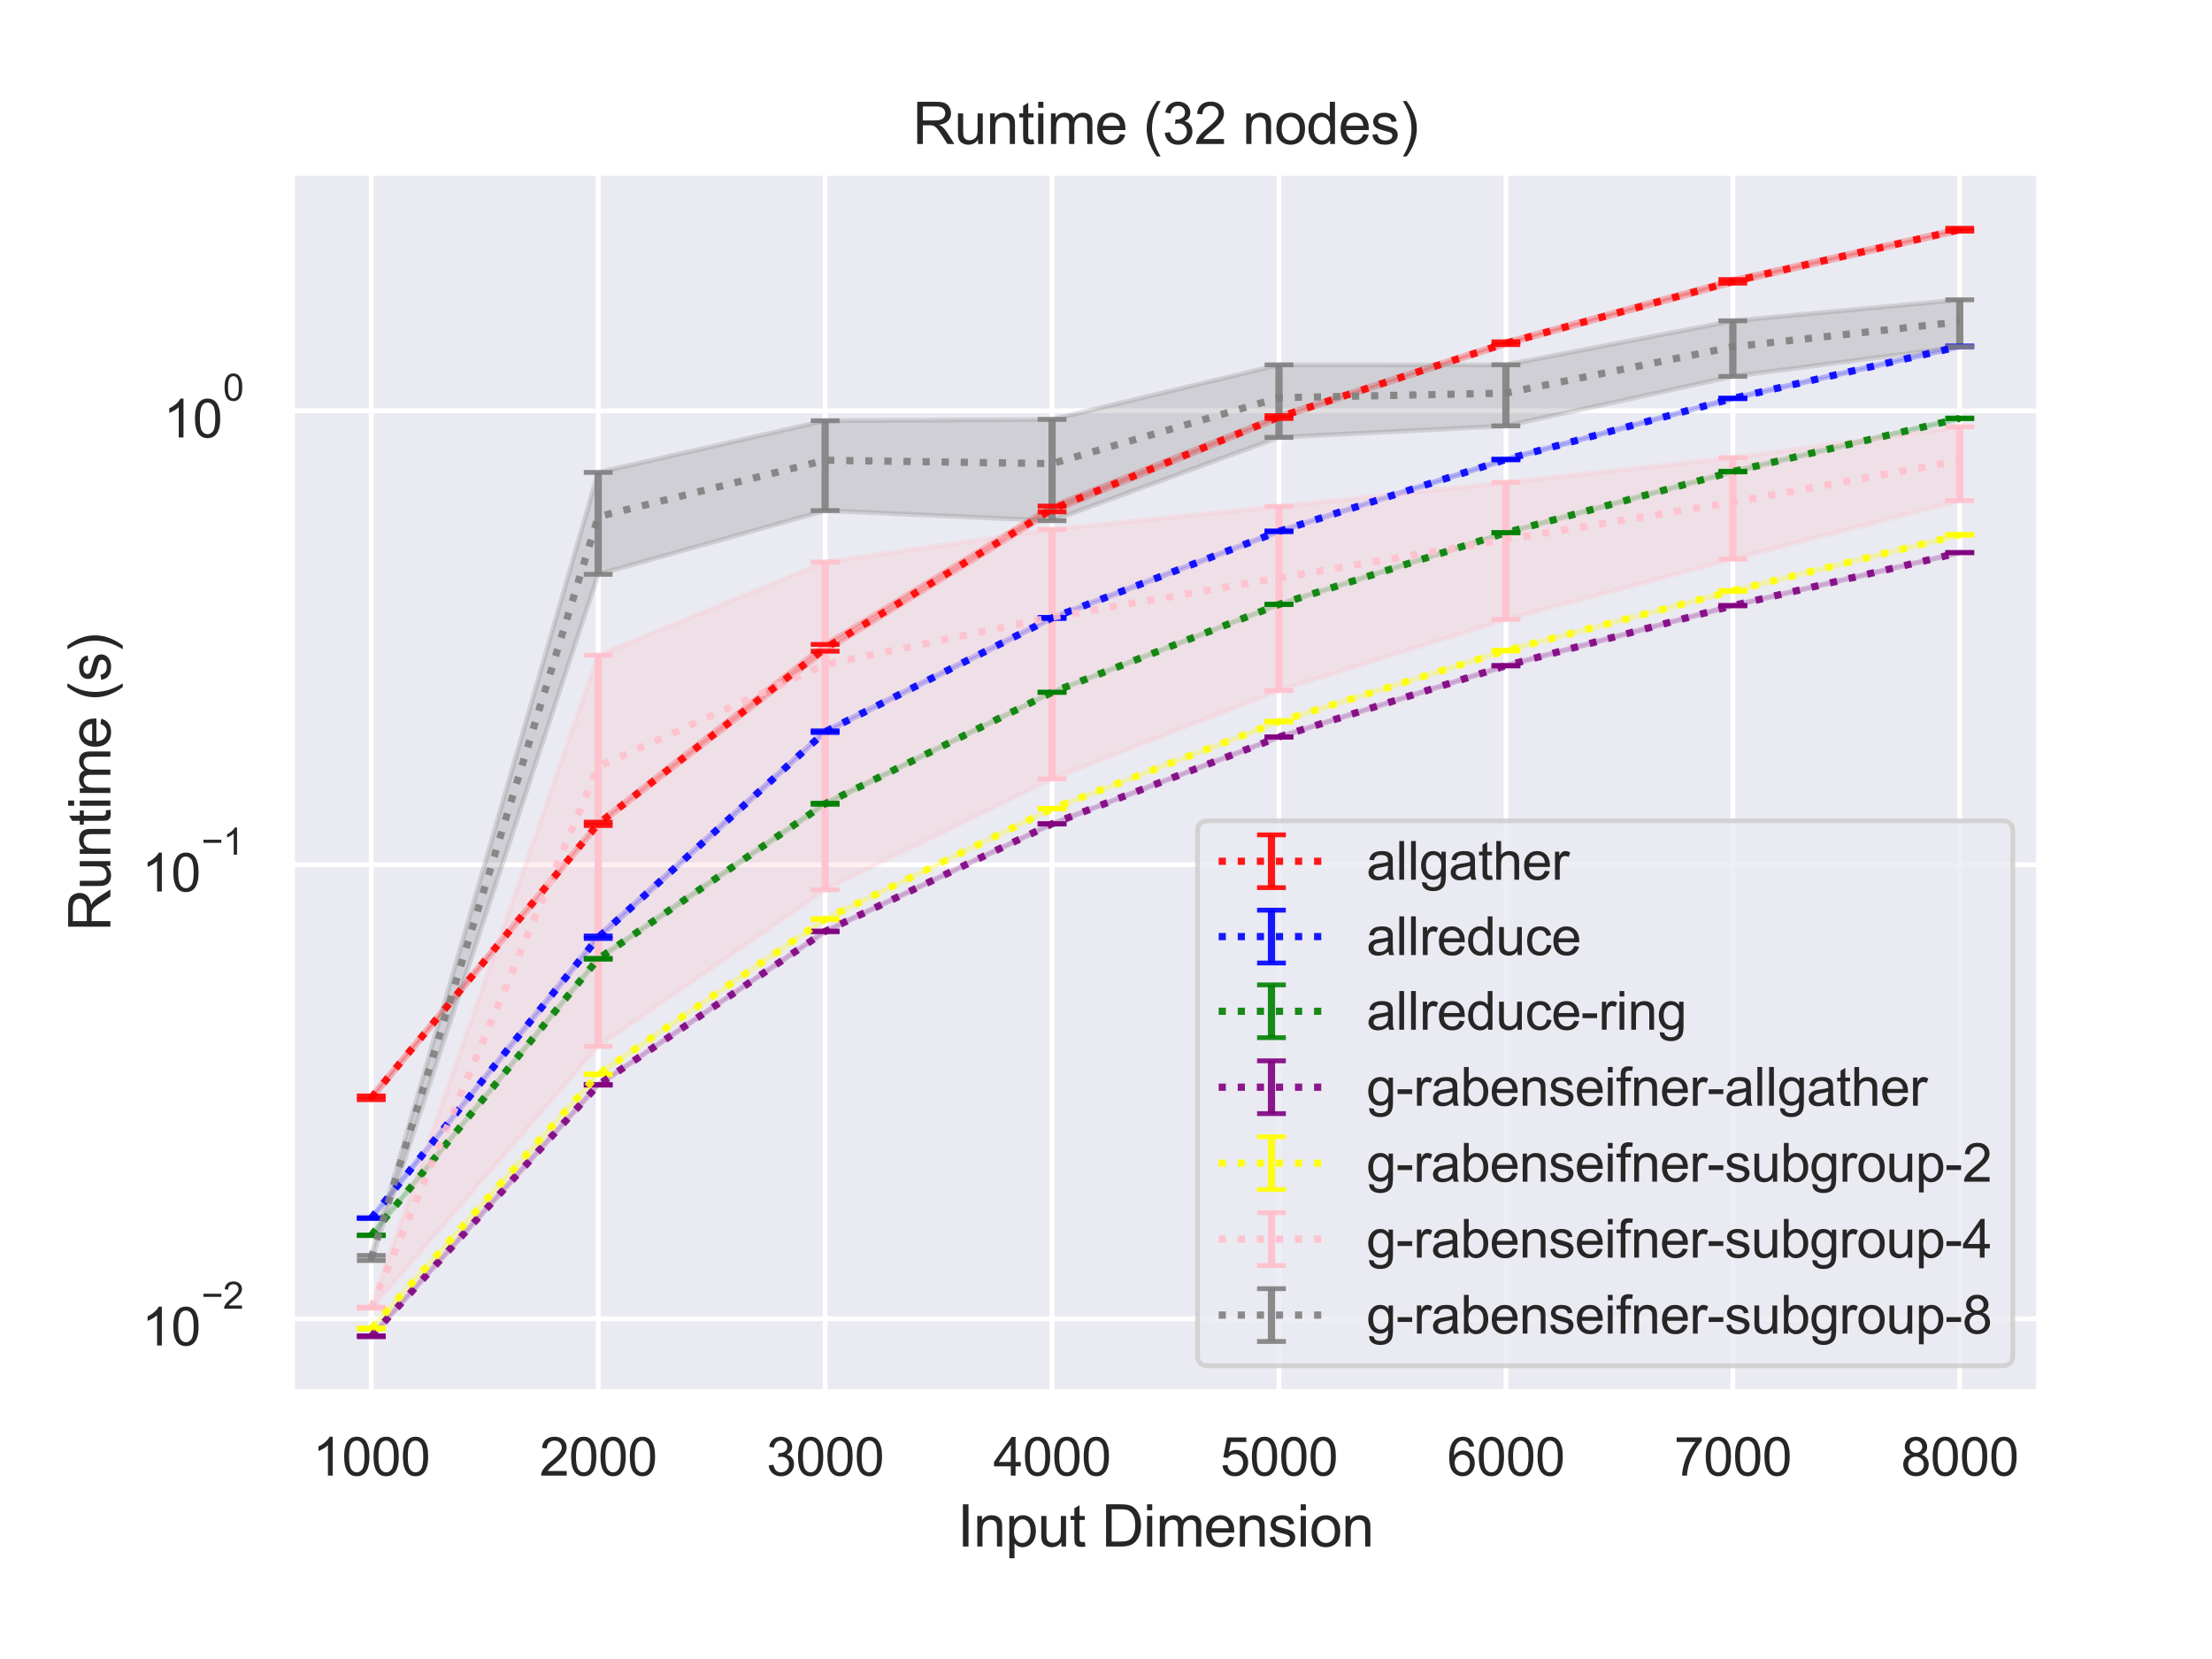 <?xml version="1.0" encoding="utf-8" standalone="no"?>
<!DOCTYPE svg PUBLIC "-//W3C//DTD SVG 1.1//EN"
  "http://www.w3.org/Graphics/SVG/1.1/DTD/svg11.dtd">
<svg height="345.6pt" version="1.1" viewBox="0 0 460.8 345.6" width="460.8pt" xmlns="http://www.w3.org/2000/svg" xmlns:xlink="http://www.w3.org/1999/xlink">
 <defs>
  <style type="text/css">*{stroke-linecap:butt;stroke-linejoin:round;}</style>
 </defs>
 <g id="figure_1">
  <g id="patch_1">
   <path d="M 0 345.6 
L 460.8 345.6 
L 460.8 0 
L 0 0 
z
" style="fill:#ffffff;"/>
  </g>
  <g id="axes_1">
   <g id="patch_2">
    <path d="M 60.8 290.02 
L 424.8 290.02 
L 424.8 36 
L 60.8 36 
z
" style="fill:#eaeaf2;"/>
   </g>
   <g id="matplotlib.axis_1">
    <g id="xtick_1">
     <g id="line2d_1">
      <path clip-path="url(#pa2cfbbacfe)" d="M 77.345 290.02 
L 77.345 36 
" style="fill:none;stroke:#ffffff;stroke-linecap:round;"/>
     </g>
     <g id="text_1">
      <!-- 1000 -->
      <g style="fill:#262626;" transform="translate(65.111 307.394)scale(0.11 -0.11)">
       <defs>
        <path d="M 2384 0 
L 1822 0 
L 1822 3584 
Q 1619 3391 1289 3197 
Q 959 3003 697 2906 
L 697 3450 
Q 1169 3672 1522 3987 
Q 1875 4303 2022 4600 
L 2384 4600 
L 2384 0 
z
" id="ArialMT-31" transform="scale(0.016)"/>
        <path d="M 266 2259 
Q 266 3072 433 3567 
Q 600 4063 929 4331 
Q 1259 4600 1759 4600 
Q 2128 4600 2406 4451 
Q 2684 4303 2865 4023 
Q 3047 3744 3150 3342 
Q 3253 2941 3253 2259 
Q 3253 1453 3087 958 
Q 2922 463 2592 192 
Q 2263 -78 1759 -78 
Q 1097 -78 719 397 
Q 266 969 266 2259 
z
M 844 2259 
Q 844 1131 1108 757 
Q 1372 384 1759 384 
Q 2147 384 2411 759 
Q 2675 1134 2675 2259 
Q 2675 3391 2411 3762 
Q 2147 4134 1753 4134 
Q 1366 4134 1134 3806 
Q 844 3388 844 2259 
z
" id="ArialMT-30" transform="scale(0.016)"/>
       </defs>
       <use xlink:href="#ArialMT-31"/>
       <use x="55.615" xlink:href="#ArialMT-30"/>
       <use x="111.23" xlink:href="#ArialMT-30"/>
       <use x="166.846" xlink:href="#ArialMT-30"/>
      </g>
     </g>
    </g>
    <g id="xtick_2">
     <g id="line2d_2">
      <path clip-path="url(#pa2cfbbacfe)" d="M 124.618 290.02 
L 124.618 36 
" style="fill:none;stroke:#ffffff;stroke-linecap:round;"/>
     </g>
     <g id="text_2">
      <!-- 2000 -->
      <g style="fill:#262626;" transform="translate(112.384 307.394)scale(0.11 -0.11)">
       <defs>
        <path d="M 3222 541 
L 3222 0 
L 194 0 
Q 188 203 259 391 
Q 375 700 629 1000 
Q 884 1300 1366 1694 
Q 2113 2306 2375 2664 
Q 2638 3022 2638 3341 
Q 2638 3675 2398 3904 
Q 2159 4134 1775 4134 
Q 1369 4134 1125 3890 
Q 881 3647 878 3216 
L 300 3275 
Q 359 3922 746 4261 
Q 1134 4600 1788 4600 
Q 2447 4600 2831 4234 
Q 3216 3869 3216 3328 
Q 3216 3053 3103 2787 
Q 2991 2522 2730 2228 
Q 2469 1934 1863 1422 
Q 1356 997 1212 845 
Q 1069 694 975 541 
L 3222 541 
z
" id="ArialMT-32" transform="scale(0.016)"/>
       </defs>
       <use xlink:href="#ArialMT-32"/>
       <use x="55.615" xlink:href="#ArialMT-30"/>
       <use x="111.23" xlink:href="#ArialMT-30"/>
       <use x="166.846" xlink:href="#ArialMT-30"/>
      </g>
     </g>
    </g>
    <g id="xtick_3">
     <g id="line2d_3">
      <path clip-path="url(#pa2cfbbacfe)" d="M 171.891 290.02 
L 171.891 36 
" style="fill:none;stroke:#ffffff;stroke-linecap:round;"/>
     </g>
     <g id="text_3">
      <!-- 3000 -->
      <g style="fill:#262626;" transform="translate(159.657 307.394)scale(0.11 -0.11)">
       <defs>
        <path d="M 269 1209 
L 831 1284 
Q 928 806 1161 595 
Q 1394 384 1728 384 
Q 2125 384 2398 659 
Q 2672 934 2672 1341 
Q 2672 1728 2419 1979 
Q 2166 2231 1775 2231 
Q 1616 2231 1378 2169 
L 1441 2663 
Q 1497 2656 1531 2656 
Q 1891 2656 2178 2843 
Q 2466 3031 2466 3422 
Q 2466 3731 2256 3934 
Q 2047 4138 1716 4138 
Q 1388 4138 1169 3931 
Q 950 3725 888 3313 
L 325 3413 
Q 428 3978 793 4289 
Q 1159 4600 1703 4600 
Q 2078 4600 2393 4439 
Q 2709 4278 2876 4000 
Q 3044 3722 3044 3409 
Q 3044 3113 2884 2869 
Q 2725 2625 2413 2481 
Q 2819 2388 3044 2092 
Q 3269 1797 3269 1353 
Q 3269 753 2831 336 
Q 2394 -81 1725 -81 
Q 1122 -81 723 278 
Q 325 638 269 1209 
z
" id="ArialMT-33" transform="scale(0.016)"/>
       </defs>
       <use xlink:href="#ArialMT-33"/>
       <use x="55.615" xlink:href="#ArialMT-30"/>
       <use x="111.23" xlink:href="#ArialMT-30"/>
       <use x="166.846" xlink:href="#ArialMT-30"/>
      </g>
     </g>
    </g>
    <g id="xtick_4">
     <g id="line2d_4">
      <path clip-path="url(#pa2cfbbacfe)" d="M 219.164 290.02 
L 219.164 36 
" style="fill:none;stroke:#ffffff;stroke-linecap:round;"/>
     </g>
     <g id="text_4">
      <!-- 4000 -->
      <g style="fill:#262626;" transform="translate(206.93 307.394)scale(0.11 -0.11)">
       <defs>
        <path d="M 2069 0 
L 2069 1097 
L 81 1097 
L 81 1613 
L 2172 4581 
L 2631 4581 
L 2631 1613 
L 3250 1613 
L 3250 1097 
L 2631 1097 
L 2631 0 
L 2069 0 
z
M 2069 1613 
L 2069 3678 
L 634 1613 
L 2069 1613 
z
" id="ArialMT-34" transform="scale(0.016)"/>
       </defs>
       <use xlink:href="#ArialMT-34"/>
       <use x="55.615" xlink:href="#ArialMT-30"/>
       <use x="111.23" xlink:href="#ArialMT-30"/>
       <use x="166.846" xlink:href="#ArialMT-30"/>
      </g>
     </g>
    </g>
    <g id="xtick_5">
     <g id="line2d_5">
      <path clip-path="url(#pa2cfbbacfe)" d="M 266.436 290.02 
L 266.436 36 
" style="fill:none;stroke:#ffffff;stroke-linecap:round;"/>
     </g>
     <g id="text_5">
      <!-- 5000 -->
      <g style="fill:#262626;" transform="translate(254.202 307.394)scale(0.11 -0.11)">
       <defs>
        <path d="M 266 1200 
L 856 1250 
Q 922 819 1161 601 
Q 1400 384 1738 384 
Q 2144 384 2425 690 
Q 2706 997 2706 1503 
Q 2706 1984 2436 2262 
Q 2166 2541 1728 2541 
Q 1456 2541 1237 2417 
Q 1019 2294 894 2097 
L 366 2166 
L 809 4519 
L 3088 4519 
L 3088 3981 
L 1259 3981 
L 1013 2750 
Q 1425 3038 1878 3038 
Q 2478 3038 2890 2622 
Q 3303 2206 3303 1553 
Q 3303 931 2941 478 
Q 2500 -78 1738 -78 
Q 1113 -78 717 272 
Q 322 622 266 1200 
z
" id="ArialMT-35" transform="scale(0.016)"/>
       </defs>
       <use xlink:href="#ArialMT-35"/>
       <use x="55.615" xlink:href="#ArialMT-30"/>
       <use x="111.23" xlink:href="#ArialMT-30"/>
       <use x="166.846" xlink:href="#ArialMT-30"/>
      </g>
     </g>
    </g>
    <g id="xtick_6">
     <g id="line2d_6">
      <path clip-path="url(#pa2cfbbacfe)" d="M 313.709 290.02 
L 313.709 36 
" style="fill:none;stroke:#ffffff;stroke-linecap:round;"/>
     </g>
     <g id="text_6">
      <!-- 6000 -->
      <g style="fill:#262626;" transform="translate(301.475 307.394)scale(0.11 -0.11)">
       <defs>
        <path d="M 3184 3459 
L 2625 3416 
Q 2550 3747 2413 3897 
Q 2184 4138 1850 4138 
Q 1581 4138 1378 3988 
Q 1113 3794 959 3422 
Q 806 3050 800 2363 
Q 1003 2672 1297 2822 
Q 1591 2972 1913 2972 
Q 2475 2972 2870 2558 
Q 3266 2144 3266 1488 
Q 3266 1056 3080 686 
Q 2894 316 2569 119 
Q 2244 -78 1831 -78 
Q 1128 -78 684 439 
Q 241 956 241 2144 
Q 241 3472 731 4075 
Q 1159 4600 1884 4600 
Q 2425 4600 2770 4297 
Q 3116 3994 3184 3459 
z
M 888 1484 
Q 888 1194 1011 928 
Q 1134 663 1356 523 
Q 1578 384 1822 384 
Q 2178 384 2434 671 
Q 2691 959 2691 1453 
Q 2691 1928 2437 2201 
Q 2184 2475 1800 2475 
Q 1419 2475 1153 2201 
Q 888 1928 888 1484 
z
" id="ArialMT-36" transform="scale(0.016)"/>
       </defs>
       <use xlink:href="#ArialMT-36"/>
       <use x="55.615" xlink:href="#ArialMT-30"/>
       <use x="111.23" xlink:href="#ArialMT-30"/>
       <use x="166.846" xlink:href="#ArialMT-30"/>
      </g>
     </g>
    </g>
    <g id="xtick_7">
     <g id="line2d_7">
      <path clip-path="url(#pa2cfbbacfe)" d="M 360.982 290.02 
L 360.982 36 
" style="fill:none;stroke:#ffffff;stroke-linecap:round;"/>
     </g>
     <g id="text_7">
      <!-- 7000 -->
      <g style="fill:#262626;" transform="translate(348.748 307.394)scale(0.11 -0.11)">
       <defs>
        <path d="M 303 3981 
L 303 4522 
L 3269 4522 
L 3269 4084 
Q 2831 3619 2401 2847 
Q 1972 2075 1738 1259 
Q 1569 684 1522 0 
L 944 0 
Q 953 541 1156 1306 
Q 1359 2072 1739 2783 
Q 2119 3494 2547 3981 
L 303 3981 
z
" id="ArialMT-37" transform="scale(0.016)"/>
       </defs>
       <use xlink:href="#ArialMT-37"/>
       <use x="55.615" xlink:href="#ArialMT-30"/>
       <use x="111.23" xlink:href="#ArialMT-30"/>
       <use x="166.846" xlink:href="#ArialMT-30"/>
      </g>
     </g>
    </g>
    <g id="xtick_8">
     <g id="line2d_8">
      <path clip-path="url(#pa2cfbbacfe)" d="M 408.255 290.02 
L 408.255 36 
" style="fill:none;stroke:#ffffff;stroke-linecap:round;"/>
     </g>
     <g id="text_8">
      <!-- 8000 -->
      <g style="fill:#262626;" transform="translate(396.02 307.394)scale(0.11 -0.11)">
       <defs>
        <path d="M 1131 2484 
Q 781 2613 612 2850 
Q 444 3088 444 3419 
Q 444 3919 803 4259 
Q 1163 4600 1759 4600 
Q 2359 4600 2725 4251 
Q 3091 3903 3091 3403 
Q 3091 3084 2923 2848 
Q 2756 2613 2416 2484 
Q 2838 2347 3058 2040 
Q 3278 1734 3278 1309 
Q 3278 722 2862 322 
Q 2447 -78 1769 -78 
Q 1091 -78 675 323 
Q 259 725 259 1325 
Q 259 1772 486 2073 
Q 713 2375 1131 2484 
z
M 1019 3438 
Q 1019 3113 1228 2906 
Q 1438 2700 1772 2700 
Q 2097 2700 2305 2904 
Q 2513 3109 2513 3406 
Q 2513 3716 2298 3927 
Q 2084 4138 1766 4138 
Q 1444 4138 1231 3931 
Q 1019 3725 1019 3438 
z
M 838 1322 
Q 838 1081 952 856 
Q 1066 631 1291 507 
Q 1516 384 1775 384 
Q 2178 384 2440 643 
Q 2703 903 2703 1303 
Q 2703 1709 2433 1975 
Q 2163 2241 1756 2241 
Q 1359 2241 1098 1978 
Q 838 1716 838 1322 
z
" id="ArialMT-38" transform="scale(0.016)"/>
       </defs>
       <use xlink:href="#ArialMT-38"/>
       <use x="55.615" xlink:href="#ArialMT-30"/>
       <use x="111.23" xlink:href="#ArialMT-30"/>
       <use x="166.846" xlink:href="#ArialMT-30"/>
      </g>
     </g>
    </g>
    <g id="text_9">
     <!-- Input Dimension -->
     <g style="fill:#262626;" transform="translate(199.446 322.169)scale(0.12 -0.12)">
      <defs>
       <path d="M 597 0 
L 597 4581 
L 1203 4581 
L 1203 0 
L 597 0 
z
" id="ArialMT-49" transform="scale(0.016)"/>
       <path d="M 422 0 
L 422 3319 
L 928 3319 
L 928 2847 
Q 1294 3394 1984 3394 
Q 2284 3394 2536 3286 
Q 2788 3178 2913 3003 
Q 3038 2828 3088 2588 
Q 3119 2431 3119 2041 
L 3119 0 
L 2556 0 
L 2556 2019 
Q 2556 2363 2490 2533 
Q 2425 2703 2258 2804 
Q 2091 2906 1866 2906 
Q 1506 2906 1245 2678 
Q 984 2450 984 1813 
L 984 0 
L 422 0 
z
" id="ArialMT-6e" transform="scale(0.016)"/>
       <path d="M 422 -1272 
L 422 3319 
L 934 3319 
L 934 2888 
Q 1116 3141 1344 3267 
Q 1572 3394 1897 3394 
Q 2322 3394 2647 3175 
Q 2972 2956 3137 2557 
Q 3303 2159 3303 1684 
Q 3303 1175 3120 767 
Q 2938 359 2589 142 
Q 2241 -75 1856 -75 
Q 1575 -75 1351 44 
Q 1128 163 984 344 
L 984 -1272 
L 422 -1272 
z
M 931 1641 
Q 931 1000 1190 694 
Q 1450 388 1819 388 
Q 2194 388 2461 705 
Q 2728 1022 2728 1688 
Q 2728 2322 2467 2637 
Q 2206 2953 1844 2953 
Q 1484 2953 1207 2617 
Q 931 2281 931 1641 
z
" id="ArialMT-70" transform="scale(0.016)"/>
       <path d="M 2597 0 
L 2597 488 
Q 2209 -75 1544 -75 
Q 1250 -75 995 37 
Q 741 150 617 320 
Q 494 491 444 738 
Q 409 903 409 1263 
L 409 3319 
L 972 3319 
L 972 1478 
Q 972 1038 1006 884 
Q 1059 663 1231 536 
Q 1403 409 1656 409 
Q 1909 409 2131 539 
Q 2353 669 2445 892 
Q 2538 1116 2538 1541 
L 2538 3319 
L 3100 3319 
L 3100 0 
L 2597 0 
z
" id="ArialMT-75" transform="scale(0.016)"/>
       <path d="M 1650 503 
L 1731 6 
Q 1494 -44 1306 -44 
Q 1000 -44 831 53 
Q 663 150 594 308 
Q 525 466 525 972 
L 525 2881 
L 113 2881 
L 113 3319 
L 525 3319 
L 525 4141 
L 1084 4478 
L 1084 3319 
L 1650 3319 
L 1650 2881 
L 1084 2881 
L 1084 941 
Q 1084 700 1114 631 
Q 1144 563 1211 522 
Q 1278 481 1403 481 
Q 1497 481 1650 503 
z
" id="ArialMT-74" transform="scale(0.016)"/>
       <path id="ArialMT-20" transform="scale(0.016)"/>
       <path d="M 494 0 
L 494 4581 
L 2072 4581 
Q 2606 4581 2888 4516 
Q 3281 4425 3559 4188 
Q 3922 3881 4101 3404 
Q 4281 2928 4281 2316 
Q 4281 1794 4159 1391 
Q 4038 988 3847 723 
Q 3656 459 3429 307 
Q 3203 156 2883 78 
Q 2563 0 2147 0 
L 494 0 
z
M 1100 541 
L 2078 541 
Q 2531 541 2789 625 
Q 3047 709 3200 863 
Q 3416 1078 3536 1442 
Q 3656 1806 3656 2325 
Q 3656 3044 3420 3430 
Q 3184 3816 2847 3947 
Q 2603 4041 2063 4041 
L 1100 4041 
L 1100 541 
z
" id="ArialMT-44" transform="scale(0.016)"/>
       <path d="M 425 3934 
L 425 4581 
L 988 4581 
L 988 3934 
L 425 3934 
z
M 425 0 
L 425 3319 
L 988 3319 
L 988 0 
L 425 0 
z
" id="ArialMT-69" transform="scale(0.016)"/>
       <path d="M 422 0 
L 422 3319 
L 925 3319 
L 925 2853 
Q 1081 3097 1340 3245 
Q 1600 3394 1931 3394 
Q 2300 3394 2536 3241 
Q 2772 3088 2869 2813 
Q 3263 3394 3894 3394 
Q 4388 3394 4653 3120 
Q 4919 2847 4919 2278 
L 4919 0 
L 4359 0 
L 4359 2091 
Q 4359 2428 4304 2576 
Q 4250 2725 4106 2815 
Q 3963 2906 3769 2906 
Q 3419 2906 3187 2673 
Q 2956 2441 2956 1928 
L 2956 0 
L 2394 0 
L 2394 2156 
Q 2394 2531 2256 2718 
Q 2119 2906 1806 2906 
Q 1569 2906 1367 2781 
Q 1166 2656 1075 2415 
Q 984 2175 984 1722 
L 984 0 
L 422 0 
z
" id="ArialMT-6d" transform="scale(0.016)"/>
       <path d="M 2694 1069 
L 3275 997 
Q 3138 488 2766 206 
Q 2394 -75 1816 -75 
Q 1088 -75 661 373 
Q 234 822 234 1631 
Q 234 2469 665 2931 
Q 1097 3394 1784 3394 
Q 2450 3394 2872 2941 
Q 3294 2488 3294 1666 
Q 3294 1616 3291 1516 
L 816 1516 
Q 847 969 1125 678 
Q 1403 388 1819 388 
Q 2128 388 2347 550 
Q 2566 713 2694 1069 
z
M 847 1978 
L 2700 1978 
Q 2663 2397 2488 2606 
Q 2219 2931 1791 2931 
Q 1403 2931 1139 2672 
Q 875 2413 847 1978 
z
" id="ArialMT-65" transform="scale(0.016)"/>
       <path d="M 197 991 
L 753 1078 
Q 800 744 1014 566 
Q 1228 388 1613 388 
Q 2000 388 2187 545 
Q 2375 703 2375 916 
Q 2375 1106 2209 1216 
Q 2094 1291 1634 1406 
Q 1016 1563 777 1677 
Q 538 1791 414 1992 
Q 291 2194 291 2438 
Q 291 2659 392 2848 
Q 494 3038 669 3163 
Q 800 3259 1026 3326 
Q 1253 3394 1513 3394 
Q 1903 3394 2198 3281 
Q 2494 3169 2634 2976 
Q 2775 2784 2828 2463 
L 2278 2388 
Q 2241 2644 2061 2787 
Q 1881 2931 1553 2931 
Q 1166 2931 1000 2803 
Q 834 2675 834 2503 
Q 834 2394 903 2306 
Q 972 2216 1119 2156 
Q 1203 2125 1616 2013 
Q 2213 1853 2448 1751 
Q 2684 1650 2818 1456 
Q 2953 1263 2953 975 
Q 2953 694 2789 445 
Q 2625 197 2315 61 
Q 2006 -75 1616 -75 
Q 969 -75 630 194 
Q 291 463 197 991 
z
" id="ArialMT-73" transform="scale(0.016)"/>
       <path d="M 213 1659 
Q 213 2581 725 3025 
Q 1153 3394 1769 3394 
Q 2453 3394 2887 2945 
Q 3322 2497 3322 1706 
Q 3322 1066 3130 698 
Q 2938 331 2570 128 
Q 2203 -75 1769 -75 
Q 1072 -75 642 372 
Q 213 819 213 1659 
z
M 791 1659 
Q 791 1022 1069 705 
Q 1347 388 1769 388 
Q 2188 388 2466 706 
Q 2744 1025 2744 1678 
Q 2744 2294 2464 2611 
Q 2184 2928 1769 2928 
Q 1347 2928 1069 2612 
Q 791 2297 791 1659 
z
" id="ArialMT-6f" transform="scale(0.016)"/>
      </defs>
      <use xlink:href="#ArialMT-49"/>
      <use x="27.783" xlink:href="#ArialMT-6e"/>
      <use x="83.398" xlink:href="#ArialMT-70"/>
      <use x="139.014" xlink:href="#ArialMT-75"/>
      <use x="194.629" xlink:href="#ArialMT-74"/>
      <use x="222.412" xlink:href="#ArialMT-20"/>
      <use x="250.195" xlink:href="#ArialMT-44"/>
      <use x="322.412" xlink:href="#ArialMT-69"/>
      <use x="344.629" xlink:href="#ArialMT-6d"/>
      <use x="427.93" xlink:href="#ArialMT-65"/>
      <use x="483.545" xlink:href="#ArialMT-6e"/>
      <use x="539.16" xlink:href="#ArialMT-73"/>
      <use x="589.16" xlink:href="#ArialMT-69"/>
      <use x="611.377" xlink:href="#ArialMT-6f"/>
      <use x="666.992" xlink:href="#ArialMT-6e"/>
     </g>
    </g>
   </g>
   <g id="matplotlib.axis_2">
    <g id="ytick_1">
     <g id="line2d_9">
      <path clip-path="url(#pa2cfbbacfe)" d="M 60.8 274.722 
L 424.8 274.722 
" style="fill:none;stroke:#ffffff;stroke-linecap:round;"/>
     </g>
     <g id="text_10">
      <!-- $\mathdefault{10^{-2}}$ -->
      <g style="fill:#262626;" transform="translate(29.52 280.394)scale(0.11 -0.11)">
       <defs>
        <path d="M 3381 1997 
L 356 1997 
L 356 2522 
L 3381 2522 
L 3381 1997 
z
" id="ArialMT-2212" transform="scale(0.016)"/>
       </defs>
       <use transform="translate(0 0.994)" xlink:href="#ArialMT-31"/>
       <use transform="translate(55.615 0.994)" xlink:href="#ArialMT-30"/>
       <use transform="translate(112.973 70.688)scale(0.7)" xlink:href="#ArialMT-2212"/>
       <use transform="translate(153.852 70.688)scale(0.7)" xlink:href="#ArialMT-32"/>
      </g>
     </g>
    </g>
    <g id="ytick_2">
     <g id="line2d_10">
      <path clip-path="url(#pa2cfbbacfe)" d="M 60.8 180.143 
L 424.8 180.143 
" style="fill:none;stroke:#ffffff;stroke-linecap:round;"/>
     </g>
     <g id="text_11">
      <!-- $\mathdefault{10^{-1}}$ -->
      <g style="fill:#262626;" transform="translate(29.52 185.815)scale(0.11 -0.11)">
       <use transform="translate(0 0.994)" xlink:href="#ArialMT-31"/>
       <use transform="translate(55.615 0.994)" xlink:href="#ArialMT-30"/>
       <use transform="translate(112.973 70.688)scale(0.7)" xlink:href="#ArialMT-2212"/>
       <use transform="translate(153.852 70.688)scale(0.7)" xlink:href="#ArialMT-31"/>
      </g>
     </g>
    </g>
    <g id="ytick_3">
     <g id="line2d_11">
      <path clip-path="url(#pa2cfbbacfe)" d="M 60.8 85.565 
L 424.8 85.565 
" style="fill:none;stroke:#ffffff;stroke-linecap:round;"/>
     </g>
     <g id="text_12">
      <!-- $\mathdefault{10^{0}}$ -->
      <g style="fill:#262626;" transform="translate(34.03 91.237)scale(0.11 -0.11)">
       <use transform="translate(0 0.994)" xlink:href="#ArialMT-31"/>
       <use transform="translate(55.615 0.994)" xlink:href="#ArialMT-30"/>
       <use transform="translate(112.973 70.688)scale(0.7)" xlink:href="#ArialMT-30"/>
      </g>
     </g>
    </g>
    <g id="ytick_4"/>
    <g id="ytick_5"/>
    <g id="ytick_6"/>
    <g id="ytick_7"/>
    <g id="ytick_8"/>
    <g id="ytick_9"/>
    <g id="ytick_10"/>
    <g id="ytick_11"/>
    <g id="ytick_12"/>
    <g id="ytick_13"/>
    <g id="ytick_14"/>
    <g id="ytick_15"/>
    <g id="ytick_16"/>
    <g id="ytick_17"/>
    <g id="ytick_18"/>
    <g id="ytick_19"/>
    <g id="ytick_20"/>
    <g id="ytick_21"/>
    <g id="ytick_22"/>
    <g id="ytick_23"/>
    <g id="ytick_24"/>
    <g id="text_13">
     <!-- Runtime (s) -->
     <g style="fill:#262626;" transform="translate(22.994 194.013)rotate(-90)scale(0.12 -0.12)">
      <defs>
       <path d="M 503 0 
L 503 4581 
L 2534 4581 
Q 3147 4581 3465 4457 
Q 3784 4334 3975 4021 
Q 4166 3709 4166 3331 
Q 4166 2844 3850 2509 
Q 3534 2175 2875 2084 
Q 3116 1969 3241 1856 
Q 3506 1613 3744 1247 
L 4541 0 
L 3778 0 
L 3172 953 
Q 2906 1366 2734 1584 
Q 2563 1803 2427 1890 
Q 2291 1978 2150 2013 
Q 2047 2034 1813 2034 
L 1109 2034 
L 1109 0 
L 503 0 
z
M 1109 2559 
L 2413 2559 
Q 2828 2559 3062 2645 
Q 3297 2731 3419 2920 
Q 3541 3109 3541 3331 
Q 3541 3656 3305 3865 
Q 3069 4075 2559 4075 
L 1109 4075 
L 1109 2559 
z
" id="ArialMT-52" transform="scale(0.016)"/>
       <path d="M 1497 -1347 
Q 1031 -759 709 28 
Q 388 816 388 1659 
Q 388 2403 628 3084 
Q 909 3875 1497 4659 
L 1900 4659 
Q 1522 4009 1400 3731 
Q 1209 3300 1100 2831 
Q 966 2247 966 1656 
Q 966 153 1900 -1347 
L 1497 -1347 
z
" id="ArialMT-28" transform="scale(0.016)"/>
       <path d="M 791 -1347 
L 388 -1347 
Q 1322 153 1322 1656 
Q 1322 2244 1188 2822 
Q 1081 3291 891 3722 
Q 769 4003 388 4659 
L 791 4659 
Q 1378 3875 1659 3084 
Q 1900 2403 1900 1659 
Q 1900 816 1576 28 
Q 1253 -759 791 -1347 
z
" id="ArialMT-29" transform="scale(0.016)"/>
      </defs>
      <use xlink:href="#ArialMT-52"/>
      <use x="72.217" xlink:href="#ArialMT-75"/>
      <use x="127.832" xlink:href="#ArialMT-6e"/>
      <use x="183.447" xlink:href="#ArialMT-74"/>
      <use x="211.23" xlink:href="#ArialMT-69"/>
      <use x="233.447" xlink:href="#ArialMT-6d"/>
      <use x="316.748" xlink:href="#ArialMT-65"/>
      <use x="372.363" xlink:href="#ArialMT-20"/>
      <use x="400.146" xlink:href="#ArialMT-28"/>
      <use x="433.447" xlink:href="#ArialMT-73"/>
      <use x="483.447" xlink:href="#ArialMT-29"/>
     </g>
    </g>
   </g>
   <g id="PolyCollection_1">
    <defs>
     <path d="M 77.345 -117.289 
L 77.345 -116.527 
L 124.618 -173.626 
L 171.891 -209.933 
L 219.164 -238.976 
L 266.436 -258.425 
L 313.709 -273.811 
L 360.982 -286.618 
L 408.255 -297.454 
L 408.255 -298.054 
L 408.255 -298.054 
L 360.982 -287.362 
L 313.709 -274.401 
L 266.436 -259.006 
L 219.164 -240.168 
L 171.891 -211.363 
L 124.618 -174.33 
L 77.345 -117.289 
z
" id="ma975ea23d2" style="stroke:#ff0000;stroke-opacity:0.25;"/>
    </defs>
    <g clip-path="url(#pa2cfbbacfe)">
     <use style="fill:#ff0000;fill-opacity:0.25;stroke:#ff0000;stroke-opacity:0.25;" x="0" xlink:href="#ma975ea23d2" y="345.6"/>
    </g>
   </g>
   <g id="PolyCollection_2">
    <defs>
     <path d="M 77.345 -91.919 
L 77.345 -91.763 
L 124.618 -150.091 
L 171.891 -193.004 
L 219.164 -216.756 
L 266.436 -234.832 
L 313.709 -249.804 
L 360.982 -262.544 
L 408.255 -273.349 
L 408.255 -273.528 
L 408.255 -273.528 
L 360.982 -262.67 
L 313.709 -249.955 
L 266.436 -235.006 
L 219.164 -216.994 
L 171.891 -193.343 
L 124.618 -150.613 
L 77.345 -91.919 
z
" id="m05c630c248" style="stroke:#0000ff;stroke-opacity:0.25;"/>
    </defs>
    <g clip-path="url(#pa2cfbbacfe)">
     <use style="fill:#0000ff;fill-opacity:0.25;stroke:#0000ff;stroke-opacity:0.25;" x="0" xlink:href="#m05c630c248" y="345.6"/>
    </g>
   </g>
   <g id="PolyCollection_3">
    <defs>
     <path d="M 77.345 -88.316 
L 77.345 -88.198 
L 124.618 -145.772 
L 171.891 -178.04 
L 219.164 -201.351 
L 266.436 -219.649 
L 313.709 -234.583 
L 360.982 -247.294 
L 408.255 -258.376 
L 408.255 -258.515 
L 408.255 -258.515 
L 360.982 -247.437 
L 313.709 -234.667 
L 266.436 -219.736 
L 219.164 -201.416 
L 171.891 -178.292 
L 124.618 -145.975 
L 77.345 -88.316 
z
" id="m9edd260500" style="stroke:#008000;stroke-opacity:0.25;"/>
    </defs>
    <g clip-path="url(#pa2cfbbacfe)">
     <use style="fill:#008000;fill-opacity:0.25;stroke:#008000;stroke-opacity:0.25;" x="0" xlink:href="#m9edd260500" y="345.6"/>
    </g>
   </g>
   <g id="PolyCollection_4">
    <defs>
     <path d="M 77.345 -67.328 
L 77.345 -67.126 
L 124.618 -119.548 
L 171.891 -151.5 
L 219.164 -173.937 
L 266.436 -192.033 
L 313.709 -206.867 
L 360.982 -219.391 
L 408.255 -230.441 
L 408.255 -230.521 
L 408.255 -230.521 
L 360.982 -219.498 
L 313.709 -206.983 
L 266.436 -192.115 
L 219.164 -174.026 
L 171.891 -151.652 
L 124.618 -119.685 
L 77.345 -67.328 
z
" id="m977890c1fe" style="stroke:#800080;stroke-opacity:0.25;"/>
    </defs>
    <g clip-path="url(#pa2cfbbacfe)">
     <use style="fill:#800080;fill-opacity:0.25;stroke:#800080;stroke-opacity:0.25;" x="0" xlink:href="#m977890c1fe" y="345.6"/>
    </g>
   </g>
   <g id="PolyCollection_5">
    <defs>
     <path d="M 77.345 -68.979 
L 77.345 -68.701 
L 124.618 -121.715 
L 171.891 -154.03 
L 219.164 -177.086 
L 266.436 -195.207 
L 313.709 -209.993 
L 360.982 -222.446 
L 408.255 -234.101 
L 408.255 -234.266 
L 408.255 -234.266 
L 360.982 -222.579 
L 313.709 -210.15 
L 266.436 -195.372 
L 219.164 -177.191 
L 171.891 -154.221 
L 124.618 -121.9 
L 77.345 -68.979 
z
" id="md778f08716" style="stroke:#ffff00;stroke-opacity:0.25;"/>
    </defs>
    <g clip-path="url(#pa2cfbbacfe)">
     <use style="fill:#ffff00;fill-opacity:0.25;stroke:#ffff00;stroke-opacity:0.25;" x="0" xlink:href="#md778f08716" y="345.6"/>
    </g>
   </g>
   <g id="PolyCollection_6">
    <defs>
     <path d="M 77.345 -73.302 
L 77.345 -73.078 
L 124.618 -127.62 
L 171.891 -160.245 
L 219.164 -183.347 
L 266.436 -201.746 
L 313.709 -216.551 
L 360.982 -229.121 
L 408.255 -241.3 
L 408.255 -256.694 
L 408.255 -256.694 
L 360.982 -250.256 
L 313.709 -245.118 
L 266.436 -240.101 
L 219.164 -235.325 
L 171.891 -228.52 
L 124.618 -209.099 
L 77.345 -73.302 
z
" id="m15b5c144e9" style="stroke:#ffc0cb;stroke-opacity:0.25;"/>
    </defs>
    <g clip-path="url(#pa2cfbbacfe)">
     <use style="fill:#ffc0cb;fill-opacity:0.25;stroke:#ffc0cb;stroke-opacity:0.25;" x="0" xlink:href="#m15b5c144e9" y="345.6"/>
    </g>
   </g>
   <g id="PolyCollection_7">
    <defs>
     <path d="M 77.345 -84.064 
L 77.345 -83.015 
L 124.618 -225.962 
L 171.891 -239.236 
L 219.164 -237.128 
L 266.436 -254.498 
L 313.709 -256.882 
L 360.982 -267.194 
L 408.255 -273.359 
L 408.255 -283.146 
L 408.255 -283.146 
L 360.982 -278.767 
L 313.709 -269.597 
L 266.436 -269.589 
L 219.164 -258.232 
L 171.891 -257.957 
L 124.618 -247.187 
L 77.345 -84.064 
z
" id="m2841ac3e79" style="stroke:#808080;stroke-opacity:0.25;"/>
    </defs>
    <g clip-path="url(#pa2cfbbacfe)">
     <use style="fill:#808080;fill-opacity:0.25;stroke:#808080;stroke-opacity:0.25;" x="0" xlink:href="#m2841ac3e79" y="345.6"/>
    </g>
   </g>
   <g id="LineCollection_1">
    <path clip-path="url(#pa2cfbbacfe)" d="M 77.345 229.073 
L 77.345 228.311 
" style="fill:none;stroke:#ff0000;stroke-opacity:0.9;stroke-width:1.5;"/>
    <path clip-path="url(#pa2cfbbacfe)" d="M 124.618 171.974 
L 124.618 171.27 
" style="fill:none;stroke:#ff0000;stroke-opacity:0.9;stroke-width:1.5;"/>
    <path clip-path="url(#pa2cfbbacfe)" d="M 171.891 135.667 
L 171.891 134.237 
" style="fill:none;stroke:#ff0000;stroke-opacity:0.9;stroke-width:1.5;"/>
    <path clip-path="url(#pa2cfbbacfe)" d="M 219.164 106.624 
L 219.164 105.432 
" style="fill:none;stroke:#ff0000;stroke-opacity:0.9;stroke-width:1.5;"/>
    <path clip-path="url(#pa2cfbbacfe)" d="M 266.436 87.175 
L 266.436 86.594 
" style="fill:none;stroke:#ff0000;stroke-opacity:0.9;stroke-width:1.5;"/>
    <path clip-path="url(#pa2cfbbacfe)" d="M 313.709 71.789 
L 313.709 71.199 
" style="fill:none;stroke:#ff0000;stroke-opacity:0.9;stroke-width:1.5;"/>
    <path clip-path="url(#pa2cfbbacfe)" d="M 360.982 58.982 
L 360.982 58.238 
" style="fill:none;stroke:#ff0000;stroke-opacity:0.9;stroke-width:1.5;"/>
    <path clip-path="url(#pa2cfbbacfe)" d="M 408.255 48.146 
L 408.255 47.546 
" style="fill:none;stroke:#ff0000;stroke-opacity:0.9;stroke-width:1.5;"/>
   </g>
   <g id="LineCollection_2">
    <path clip-path="url(#pa2cfbbacfe)" d="M 77.345 253.837 
L 77.345 253.681 
" style="fill:none;stroke:#0000ff;stroke-opacity:0.9;stroke-width:1.5;"/>
    <path clip-path="url(#pa2cfbbacfe)" d="M 124.618 195.509 
L 124.618 194.987 
" style="fill:none;stroke:#0000ff;stroke-opacity:0.9;stroke-width:1.5;"/>
    <path clip-path="url(#pa2cfbbacfe)" d="M 171.891 152.596 
L 171.891 152.257 
" style="fill:none;stroke:#0000ff;stroke-opacity:0.9;stroke-width:1.5;"/>
    <path clip-path="url(#pa2cfbbacfe)" d="M 219.164 128.844 
L 219.164 128.606 
" style="fill:none;stroke:#0000ff;stroke-opacity:0.9;stroke-width:1.5;"/>
    <path clip-path="url(#pa2cfbbacfe)" d="M 266.436 110.768 
L 266.436 110.594 
" style="fill:none;stroke:#0000ff;stroke-opacity:0.9;stroke-width:1.5;"/>
    <path clip-path="url(#pa2cfbbacfe)" d="M 313.709 95.796 
L 313.709 95.645 
" style="fill:none;stroke:#0000ff;stroke-opacity:0.9;stroke-width:1.5;"/>
    <path clip-path="url(#pa2cfbbacfe)" d="M 360.982 83.056 
L 360.982 82.93 
" style="fill:none;stroke:#0000ff;stroke-opacity:0.9;stroke-width:1.5;"/>
    <path clip-path="url(#pa2cfbbacfe)" d="M 408.255 72.251 
L 408.255 72.072 
" style="fill:none;stroke:#0000ff;stroke-opacity:0.9;stroke-width:1.5;"/>
   </g>
   <g id="LineCollection_3">
    <path clip-path="url(#pa2cfbbacfe)" d="M 77.345 257.402 
L 77.345 257.284 
" style="fill:none;stroke:#008000;stroke-opacity:0.9;stroke-width:1.5;"/>
    <path clip-path="url(#pa2cfbbacfe)" d="M 124.618 199.828 
L 124.618 199.625 
" style="fill:none;stroke:#008000;stroke-opacity:0.9;stroke-width:1.5;"/>
    <path clip-path="url(#pa2cfbbacfe)" d="M 171.891 167.56 
L 171.891 167.308 
" style="fill:none;stroke:#008000;stroke-opacity:0.9;stroke-width:1.5;"/>
    <path clip-path="url(#pa2cfbbacfe)" d="M 219.164 144.249 
L 219.164 144.184 
" style="fill:none;stroke:#008000;stroke-opacity:0.9;stroke-width:1.5;"/>
    <path clip-path="url(#pa2cfbbacfe)" d="M 266.436 125.951 
L 266.436 125.864 
" style="fill:none;stroke:#008000;stroke-opacity:0.9;stroke-width:1.5;"/>
    <path clip-path="url(#pa2cfbbacfe)" d="M 313.709 111.017 
L 313.709 110.933 
" style="fill:none;stroke:#008000;stroke-opacity:0.9;stroke-width:1.5;"/>
    <path clip-path="url(#pa2cfbbacfe)" d="M 360.982 98.306 
L 360.982 98.163 
" style="fill:none;stroke:#008000;stroke-opacity:0.9;stroke-width:1.5;"/>
    <path clip-path="url(#pa2cfbbacfe)" d="M 408.255 87.224 
L 408.255 87.085 
" style="fill:none;stroke:#008000;stroke-opacity:0.9;stroke-width:1.5;"/>
   </g>
   <g id="LineCollection_4">
    <path clip-path="url(#pa2cfbbacfe)" d="M 77.345 278.474 
L 77.345 278.272 
" style="fill:none;stroke:#800080;stroke-opacity:0.9;stroke-width:1.5;"/>
    <path clip-path="url(#pa2cfbbacfe)" d="M 124.618 226.052 
L 124.618 225.915 
" style="fill:none;stroke:#800080;stroke-opacity:0.9;stroke-width:1.5;"/>
    <path clip-path="url(#pa2cfbbacfe)" d="M 171.891 194.1 
L 171.891 193.948 
" style="fill:none;stroke:#800080;stroke-opacity:0.9;stroke-width:1.5;"/>
    <path clip-path="url(#pa2cfbbacfe)" d="M 219.164 171.663 
L 219.164 171.574 
" style="fill:none;stroke:#800080;stroke-opacity:0.9;stroke-width:1.5;"/>
    <path clip-path="url(#pa2cfbbacfe)" d="M 266.436 153.567 
L 266.436 153.485 
" style="fill:none;stroke:#800080;stroke-opacity:0.9;stroke-width:1.5;"/>
    <path clip-path="url(#pa2cfbbacfe)" d="M 313.709 138.733 
L 313.709 138.617 
" style="fill:none;stroke:#800080;stroke-opacity:0.9;stroke-width:1.5;"/>
    <path clip-path="url(#pa2cfbbacfe)" d="M 360.982 126.209 
L 360.982 126.102 
" style="fill:none;stroke:#800080;stroke-opacity:0.9;stroke-width:1.5;"/>
    <path clip-path="url(#pa2cfbbacfe)" d="M 408.255 115.159 
L 408.255 115.079 
" style="fill:none;stroke:#800080;stroke-opacity:0.9;stroke-width:1.5;"/>
   </g>
   <g id="LineCollection_5">
    <path clip-path="url(#pa2cfbbacfe)" d="M 77.345 276.899 
L 77.345 276.621 
" style="fill:none;stroke:#ffff00;stroke-opacity:0.9;stroke-width:1.5;"/>
    <path clip-path="url(#pa2cfbbacfe)" d="M 124.618 223.885 
L 124.618 223.7 
" style="fill:none;stroke:#ffff00;stroke-opacity:0.9;stroke-width:1.5;"/>
    <path clip-path="url(#pa2cfbbacfe)" d="M 171.891 191.57 
L 171.891 191.379 
" style="fill:none;stroke:#ffff00;stroke-opacity:0.9;stroke-width:1.5;"/>
    <path clip-path="url(#pa2cfbbacfe)" d="M 219.164 168.514 
L 219.164 168.409 
" style="fill:none;stroke:#ffff00;stroke-opacity:0.9;stroke-width:1.5;"/>
    <path clip-path="url(#pa2cfbbacfe)" d="M 266.436 150.393 
L 266.436 150.228 
" style="fill:none;stroke:#ffff00;stroke-opacity:0.9;stroke-width:1.5;"/>
    <path clip-path="url(#pa2cfbbacfe)" d="M 313.709 135.607 
L 313.709 135.45 
" style="fill:none;stroke:#ffff00;stroke-opacity:0.9;stroke-width:1.5;"/>
    <path clip-path="url(#pa2cfbbacfe)" d="M 360.982 123.154 
L 360.982 123.021 
" style="fill:none;stroke:#ffff00;stroke-opacity:0.9;stroke-width:1.5;"/>
    <path clip-path="url(#pa2cfbbacfe)" d="M 408.255 111.499 
L 408.255 111.334 
" style="fill:none;stroke:#ffff00;stroke-opacity:0.9;stroke-width:1.5;"/>
   </g>
   <g id="LineCollection_6">
    <path clip-path="url(#pa2cfbbacfe)" d="M 77.345 272.522 
L 77.345 272.298 
" style="fill:none;stroke:#ffc0cb;stroke-opacity:0.9;stroke-width:1.5;"/>
    <path clip-path="url(#pa2cfbbacfe)" d="M 124.618 217.98 
L 124.618 136.501 
" style="fill:none;stroke:#ffc0cb;stroke-opacity:0.9;stroke-width:1.5;"/>
    <path clip-path="url(#pa2cfbbacfe)" d="M 171.891 185.355 
L 171.891 117.08 
" style="fill:none;stroke:#ffc0cb;stroke-opacity:0.9;stroke-width:1.5;"/>
    <path clip-path="url(#pa2cfbbacfe)" d="M 219.164 162.253 
L 219.164 110.275 
" style="fill:none;stroke:#ffc0cb;stroke-opacity:0.9;stroke-width:1.5;"/>
    <path clip-path="url(#pa2cfbbacfe)" d="M 266.436 143.854 
L 266.436 105.499 
" style="fill:none;stroke:#ffc0cb;stroke-opacity:0.9;stroke-width:1.5;"/>
    <path clip-path="url(#pa2cfbbacfe)" d="M 313.709 129.049 
L 313.709 100.482 
" style="fill:none;stroke:#ffc0cb;stroke-opacity:0.9;stroke-width:1.5;"/>
    <path clip-path="url(#pa2cfbbacfe)" d="M 360.982 116.479 
L 360.982 95.344 
" style="fill:none;stroke:#ffc0cb;stroke-opacity:0.9;stroke-width:1.5;"/>
    <path clip-path="url(#pa2cfbbacfe)" d="M 408.255 104.3 
L 408.255 88.906 
" style="fill:none;stroke:#ffc0cb;stroke-opacity:0.9;stroke-width:1.5;"/>
   </g>
   <g id="LineCollection_7">
    <path clip-path="url(#pa2cfbbacfe)" d="M 77.345 262.585 
L 77.345 261.536 
" style="fill:none;stroke:#808080;stroke-opacity:0.9;stroke-width:1.5;"/>
    <path clip-path="url(#pa2cfbbacfe)" d="M 124.618 119.638 
L 124.618 98.413 
" style="fill:none;stroke:#808080;stroke-opacity:0.9;stroke-width:1.5;"/>
    <path clip-path="url(#pa2cfbbacfe)" d="M 171.891 106.364 
L 171.891 87.643 
" style="fill:none;stroke:#808080;stroke-opacity:0.9;stroke-width:1.5;"/>
    <path clip-path="url(#pa2cfbbacfe)" d="M 219.164 108.472 
L 219.164 87.368 
" style="fill:none;stroke:#808080;stroke-opacity:0.9;stroke-width:1.5;"/>
    <path clip-path="url(#pa2cfbbacfe)" d="M 266.436 91.102 
L 266.436 76.011 
" style="fill:none;stroke:#808080;stroke-opacity:0.9;stroke-width:1.5;"/>
    <path clip-path="url(#pa2cfbbacfe)" d="M 313.709 88.718 
L 313.709 76.003 
" style="fill:none;stroke:#808080;stroke-opacity:0.9;stroke-width:1.5;"/>
    <path clip-path="url(#pa2cfbbacfe)" d="M 360.982 78.406 
L 360.982 66.833 
" style="fill:none;stroke:#808080;stroke-opacity:0.9;stroke-width:1.5;"/>
    <path clip-path="url(#pa2cfbbacfe)" d="M 408.255 72.241 
L 408.255 62.454 
" style="fill:none;stroke:#808080;stroke-opacity:0.9;stroke-width:1.5;"/>
   </g>
   <g id="line2d_12">
    <defs>
     <path d="M 3 0 
L -3 -0 
" id="m2aced4006b" style="stroke:#ff0000;stroke-opacity:0.9;"/>
    </defs>
    <g clip-path="url(#pa2cfbbacfe)">
     <use style="fill:#ff0000;fill-opacity:0.9;stroke:#ff0000;stroke-opacity:0.9;" x="77.345" xlink:href="#m2aced4006b" y="229.073"/>
     <use style="fill:#ff0000;fill-opacity:0.9;stroke:#ff0000;stroke-opacity:0.9;" x="124.618" xlink:href="#m2aced4006b" y="171.974"/>
     <use style="fill:#ff0000;fill-opacity:0.9;stroke:#ff0000;stroke-opacity:0.9;" x="171.891" xlink:href="#m2aced4006b" y="135.667"/>
     <use style="fill:#ff0000;fill-opacity:0.9;stroke:#ff0000;stroke-opacity:0.9;" x="219.164" xlink:href="#m2aced4006b" y="106.624"/>
     <use style="fill:#ff0000;fill-opacity:0.9;stroke:#ff0000;stroke-opacity:0.9;" x="266.436" xlink:href="#m2aced4006b" y="87.175"/>
     <use style="fill:#ff0000;fill-opacity:0.9;stroke:#ff0000;stroke-opacity:0.9;" x="313.709" xlink:href="#m2aced4006b" y="71.789"/>
     <use style="fill:#ff0000;fill-opacity:0.9;stroke:#ff0000;stroke-opacity:0.9;" x="360.982" xlink:href="#m2aced4006b" y="58.982"/>
     <use style="fill:#ff0000;fill-opacity:0.9;stroke:#ff0000;stroke-opacity:0.9;" x="408.255" xlink:href="#m2aced4006b" y="48.146"/>
    </g>
   </g>
   <g id="line2d_13">
    <g clip-path="url(#pa2cfbbacfe)">
     <use style="fill:#ff0000;fill-opacity:0.9;stroke:#ff0000;stroke-opacity:0.9;" x="77.345" xlink:href="#m2aced4006b" y="228.311"/>
     <use style="fill:#ff0000;fill-opacity:0.9;stroke:#ff0000;stroke-opacity:0.9;" x="124.618" xlink:href="#m2aced4006b" y="171.27"/>
     <use style="fill:#ff0000;fill-opacity:0.9;stroke:#ff0000;stroke-opacity:0.9;" x="171.891" xlink:href="#m2aced4006b" y="134.237"/>
     <use style="fill:#ff0000;fill-opacity:0.9;stroke:#ff0000;stroke-opacity:0.9;" x="219.164" xlink:href="#m2aced4006b" y="105.432"/>
     <use style="fill:#ff0000;fill-opacity:0.9;stroke:#ff0000;stroke-opacity:0.9;" x="266.436" xlink:href="#m2aced4006b" y="86.594"/>
     <use style="fill:#ff0000;fill-opacity:0.9;stroke:#ff0000;stroke-opacity:0.9;" x="313.709" xlink:href="#m2aced4006b" y="71.199"/>
     <use style="fill:#ff0000;fill-opacity:0.9;stroke:#ff0000;stroke-opacity:0.9;" x="360.982" xlink:href="#m2aced4006b" y="58.238"/>
     <use style="fill:#ff0000;fill-opacity:0.9;stroke:#ff0000;stroke-opacity:0.9;" x="408.255" xlink:href="#m2aced4006b" y="47.546"/>
    </g>
   </g>
   <g id="line2d_14">
    <defs>
     <path d="M 3 0 
L -3 -0 
" id="mdda13643ac" style="stroke:#0000ff;stroke-opacity:0.9;"/>
    </defs>
    <g clip-path="url(#pa2cfbbacfe)">
     <use style="fill:#0000ff;fill-opacity:0.9;stroke:#0000ff;stroke-opacity:0.9;" x="77.345" xlink:href="#mdda13643ac" y="253.837"/>
     <use style="fill:#0000ff;fill-opacity:0.9;stroke:#0000ff;stroke-opacity:0.9;" x="124.618" xlink:href="#mdda13643ac" y="195.509"/>
     <use style="fill:#0000ff;fill-opacity:0.9;stroke:#0000ff;stroke-opacity:0.9;" x="171.891" xlink:href="#mdda13643ac" y="152.596"/>
     <use style="fill:#0000ff;fill-opacity:0.9;stroke:#0000ff;stroke-opacity:0.9;" x="219.164" xlink:href="#mdda13643ac" y="128.844"/>
     <use style="fill:#0000ff;fill-opacity:0.9;stroke:#0000ff;stroke-opacity:0.9;" x="266.436" xlink:href="#mdda13643ac" y="110.768"/>
     <use style="fill:#0000ff;fill-opacity:0.9;stroke:#0000ff;stroke-opacity:0.9;" x="313.709" xlink:href="#mdda13643ac" y="95.796"/>
     <use style="fill:#0000ff;fill-opacity:0.9;stroke:#0000ff;stroke-opacity:0.9;" x="360.982" xlink:href="#mdda13643ac" y="83.056"/>
     <use style="fill:#0000ff;fill-opacity:0.9;stroke:#0000ff;stroke-opacity:0.9;" x="408.255" xlink:href="#mdda13643ac" y="72.251"/>
    </g>
   </g>
   <g id="line2d_15">
    <g clip-path="url(#pa2cfbbacfe)">
     <use style="fill:#0000ff;fill-opacity:0.9;stroke:#0000ff;stroke-opacity:0.9;" x="77.345" xlink:href="#mdda13643ac" y="253.681"/>
     <use style="fill:#0000ff;fill-opacity:0.9;stroke:#0000ff;stroke-opacity:0.9;" x="124.618" xlink:href="#mdda13643ac" y="194.987"/>
     <use style="fill:#0000ff;fill-opacity:0.9;stroke:#0000ff;stroke-opacity:0.9;" x="171.891" xlink:href="#mdda13643ac" y="152.257"/>
     <use style="fill:#0000ff;fill-opacity:0.9;stroke:#0000ff;stroke-opacity:0.9;" x="219.164" xlink:href="#mdda13643ac" y="128.606"/>
     <use style="fill:#0000ff;fill-opacity:0.9;stroke:#0000ff;stroke-opacity:0.9;" x="266.436" xlink:href="#mdda13643ac" y="110.594"/>
     <use style="fill:#0000ff;fill-opacity:0.9;stroke:#0000ff;stroke-opacity:0.9;" x="313.709" xlink:href="#mdda13643ac" y="95.645"/>
     <use style="fill:#0000ff;fill-opacity:0.9;stroke:#0000ff;stroke-opacity:0.9;" x="360.982" xlink:href="#mdda13643ac" y="82.93"/>
     <use style="fill:#0000ff;fill-opacity:0.9;stroke:#0000ff;stroke-opacity:0.9;" x="408.255" xlink:href="#mdda13643ac" y="72.072"/>
    </g>
   </g>
   <g id="line2d_16">
    <defs>
     <path d="M 3 0 
L -3 -0 
" id="m3a554769de" style="stroke:#008000;stroke-opacity:0.9;"/>
    </defs>
    <g clip-path="url(#pa2cfbbacfe)">
     <use style="fill:#008000;fill-opacity:0.9;stroke:#008000;stroke-opacity:0.9;" x="77.345" xlink:href="#m3a554769de" y="257.402"/>
     <use style="fill:#008000;fill-opacity:0.9;stroke:#008000;stroke-opacity:0.9;" x="124.618" xlink:href="#m3a554769de" y="199.828"/>
     <use style="fill:#008000;fill-opacity:0.9;stroke:#008000;stroke-opacity:0.9;" x="171.891" xlink:href="#m3a554769de" y="167.56"/>
     <use style="fill:#008000;fill-opacity:0.9;stroke:#008000;stroke-opacity:0.9;" x="219.164" xlink:href="#m3a554769de" y="144.249"/>
     <use style="fill:#008000;fill-opacity:0.9;stroke:#008000;stroke-opacity:0.9;" x="266.436" xlink:href="#m3a554769de" y="125.951"/>
     <use style="fill:#008000;fill-opacity:0.9;stroke:#008000;stroke-opacity:0.9;" x="313.709" xlink:href="#m3a554769de" y="111.017"/>
     <use style="fill:#008000;fill-opacity:0.9;stroke:#008000;stroke-opacity:0.9;" x="360.982" xlink:href="#m3a554769de" y="98.306"/>
     <use style="fill:#008000;fill-opacity:0.9;stroke:#008000;stroke-opacity:0.9;" x="408.255" xlink:href="#m3a554769de" y="87.224"/>
    </g>
   </g>
   <g id="line2d_17">
    <g clip-path="url(#pa2cfbbacfe)">
     <use style="fill:#008000;fill-opacity:0.9;stroke:#008000;stroke-opacity:0.9;" x="77.345" xlink:href="#m3a554769de" y="257.284"/>
     <use style="fill:#008000;fill-opacity:0.9;stroke:#008000;stroke-opacity:0.9;" x="124.618" xlink:href="#m3a554769de" y="199.625"/>
     <use style="fill:#008000;fill-opacity:0.9;stroke:#008000;stroke-opacity:0.9;" x="171.891" xlink:href="#m3a554769de" y="167.308"/>
     <use style="fill:#008000;fill-opacity:0.9;stroke:#008000;stroke-opacity:0.9;" x="219.164" xlink:href="#m3a554769de" y="144.184"/>
     <use style="fill:#008000;fill-opacity:0.9;stroke:#008000;stroke-opacity:0.9;" x="266.436" xlink:href="#m3a554769de" y="125.864"/>
     <use style="fill:#008000;fill-opacity:0.9;stroke:#008000;stroke-opacity:0.9;" x="313.709" xlink:href="#m3a554769de" y="110.933"/>
     <use style="fill:#008000;fill-opacity:0.9;stroke:#008000;stroke-opacity:0.9;" x="360.982" xlink:href="#m3a554769de" y="98.163"/>
     <use style="fill:#008000;fill-opacity:0.9;stroke:#008000;stroke-opacity:0.9;" x="408.255" xlink:href="#m3a554769de" y="87.085"/>
    </g>
   </g>
   <g id="line2d_18">
    <defs>
     <path d="M 3 0 
L -3 -0 
" id="meac1d76050" style="stroke:#800080;stroke-opacity:0.9;"/>
    </defs>
    <g clip-path="url(#pa2cfbbacfe)">
     <use style="fill:#800080;fill-opacity:0.9;stroke:#800080;stroke-opacity:0.9;" x="77.345" xlink:href="#meac1d76050" y="278.474"/>
     <use style="fill:#800080;fill-opacity:0.9;stroke:#800080;stroke-opacity:0.9;" x="124.618" xlink:href="#meac1d76050" y="226.052"/>
     <use style="fill:#800080;fill-opacity:0.9;stroke:#800080;stroke-opacity:0.9;" x="171.891" xlink:href="#meac1d76050" y="194.1"/>
     <use style="fill:#800080;fill-opacity:0.9;stroke:#800080;stroke-opacity:0.9;" x="219.164" xlink:href="#meac1d76050" y="171.663"/>
     <use style="fill:#800080;fill-opacity:0.9;stroke:#800080;stroke-opacity:0.9;" x="266.436" xlink:href="#meac1d76050" y="153.567"/>
     <use style="fill:#800080;fill-opacity:0.9;stroke:#800080;stroke-opacity:0.9;" x="313.709" xlink:href="#meac1d76050" y="138.733"/>
     <use style="fill:#800080;fill-opacity:0.9;stroke:#800080;stroke-opacity:0.9;" x="360.982" xlink:href="#meac1d76050" y="126.209"/>
     <use style="fill:#800080;fill-opacity:0.9;stroke:#800080;stroke-opacity:0.9;" x="408.255" xlink:href="#meac1d76050" y="115.159"/>
    </g>
   </g>
   <g id="line2d_19">
    <g clip-path="url(#pa2cfbbacfe)">
     <use style="fill:#800080;fill-opacity:0.9;stroke:#800080;stroke-opacity:0.9;" x="77.345" xlink:href="#meac1d76050" y="278.272"/>
     <use style="fill:#800080;fill-opacity:0.9;stroke:#800080;stroke-opacity:0.9;" x="124.618" xlink:href="#meac1d76050" y="225.915"/>
     <use style="fill:#800080;fill-opacity:0.9;stroke:#800080;stroke-opacity:0.9;" x="171.891" xlink:href="#meac1d76050" y="193.948"/>
     <use style="fill:#800080;fill-opacity:0.9;stroke:#800080;stroke-opacity:0.9;" x="219.164" xlink:href="#meac1d76050" y="171.574"/>
     <use style="fill:#800080;fill-opacity:0.9;stroke:#800080;stroke-opacity:0.9;" x="266.436" xlink:href="#meac1d76050" y="153.485"/>
     <use style="fill:#800080;fill-opacity:0.9;stroke:#800080;stroke-opacity:0.9;" x="313.709" xlink:href="#meac1d76050" y="138.617"/>
     <use style="fill:#800080;fill-opacity:0.9;stroke:#800080;stroke-opacity:0.9;" x="360.982" xlink:href="#meac1d76050" y="126.102"/>
     <use style="fill:#800080;fill-opacity:0.9;stroke:#800080;stroke-opacity:0.9;" x="408.255" xlink:href="#meac1d76050" y="115.079"/>
    </g>
   </g>
   <g id="line2d_20">
    <defs>
     <path d="M 3 0 
L -3 -0 
" id="m6d1fe2fe8f" style="stroke:#ffff00;stroke-opacity:0.9;"/>
    </defs>
    <g clip-path="url(#pa2cfbbacfe)">
     <use style="fill:#ffff00;fill-opacity:0.9;stroke:#ffff00;stroke-opacity:0.9;" x="77.345" xlink:href="#m6d1fe2fe8f" y="276.899"/>
     <use style="fill:#ffff00;fill-opacity:0.9;stroke:#ffff00;stroke-opacity:0.9;" x="124.618" xlink:href="#m6d1fe2fe8f" y="223.885"/>
     <use style="fill:#ffff00;fill-opacity:0.9;stroke:#ffff00;stroke-opacity:0.9;" x="171.891" xlink:href="#m6d1fe2fe8f" y="191.57"/>
     <use style="fill:#ffff00;fill-opacity:0.9;stroke:#ffff00;stroke-opacity:0.9;" x="219.164" xlink:href="#m6d1fe2fe8f" y="168.514"/>
     <use style="fill:#ffff00;fill-opacity:0.9;stroke:#ffff00;stroke-opacity:0.9;" x="266.436" xlink:href="#m6d1fe2fe8f" y="150.393"/>
     <use style="fill:#ffff00;fill-opacity:0.9;stroke:#ffff00;stroke-opacity:0.9;" x="313.709" xlink:href="#m6d1fe2fe8f" y="135.607"/>
     <use style="fill:#ffff00;fill-opacity:0.9;stroke:#ffff00;stroke-opacity:0.9;" x="360.982" xlink:href="#m6d1fe2fe8f" y="123.154"/>
     <use style="fill:#ffff00;fill-opacity:0.9;stroke:#ffff00;stroke-opacity:0.9;" x="408.255" xlink:href="#m6d1fe2fe8f" y="111.499"/>
    </g>
   </g>
   <g id="line2d_21">
    <g clip-path="url(#pa2cfbbacfe)">
     <use style="fill:#ffff00;fill-opacity:0.9;stroke:#ffff00;stroke-opacity:0.9;" x="77.345" xlink:href="#m6d1fe2fe8f" y="276.621"/>
     <use style="fill:#ffff00;fill-opacity:0.9;stroke:#ffff00;stroke-opacity:0.9;" x="124.618" xlink:href="#m6d1fe2fe8f" y="223.7"/>
     <use style="fill:#ffff00;fill-opacity:0.9;stroke:#ffff00;stroke-opacity:0.9;" x="171.891" xlink:href="#m6d1fe2fe8f" y="191.379"/>
     <use style="fill:#ffff00;fill-opacity:0.9;stroke:#ffff00;stroke-opacity:0.9;" x="219.164" xlink:href="#m6d1fe2fe8f" y="168.409"/>
     <use style="fill:#ffff00;fill-opacity:0.9;stroke:#ffff00;stroke-opacity:0.9;" x="266.436" xlink:href="#m6d1fe2fe8f" y="150.228"/>
     <use style="fill:#ffff00;fill-opacity:0.9;stroke:#ffff00;stroke-opacity:0.9;" x="313.709" xlink:href="#m6d1fe2fe8f" y="135.45"/>
     <use style="fill:#ffff00;fill-opacity:0.9;stroke:#ffff00;stroke-opacity:0.9;" x="360.982" xlink:href="#m6d1fe2fe8f" y="123.021"/>
     <use style="fill:#ffff00;fill-opacity:0.9;stroke:#ffff00;stroke-opacity:0.9;" x="408.255" xlink:href="#m6d1fe2fe8f" y="111.334"/>
    </g>
   </g>
   <g id="line2d_22">
    <defs>
     <path d="M 3 0 
L -3 -0 
" id="mba7fd10c28" style="stroke:#ffc0cb;stroke-opacity:0.9;"/>
    </defs>
    <g clip-path="url(#pa2cfbbacfe)">
     <use style="fill:#ffc0cb;fill-opacity:0.9;stroke:#ffc0cb;stroke-opacity:0.9;" x="77.345" xlink:href="#mba7fd10c28" y="272.522"/>
     <use style="fill:#ffc0cb;fill-opacity:0.9;stroke:#ffc0cb;stroke-opacity:0.9;" x="124.618" xlink:href="#mba7fd10c28" y="217.98"/>
     <use style="fill:#ffc0cb;fill-opacity:0.9;stroke:#ffc0cb;stroke-opacity:0.9;" x="171.891" xlink:href="#mba7fd10c28" y="185.355"/>
     <use style="fill:#ffc0cb;fill-opacity:0.9;stroke:#ffc0cb;stroke-opacity:0.9;" x="219.164" xlink:href="#mba7fd10c28" y="162.253"/>
     <use style="fill:#ffc0cb;fill-opacity:0.9;stroke:#ffc0cb;stroke-opacity:0.9;" x="266.436" xlink:href="#mba7fd10c28" y="143.854"/>
     <use style="fill:#ffc0cb;fill-opacity:0.9;stroke:#ffc0cb;stroke-opacity:0.9;" x="313.709" xlink:href="#mba7fd10c28" y="129.049"/>
     <use style="fill:#ffc0cb;fill-opacity:0.9;stroke:#ffc0cb;stroke-opacity:0.9;" x="360.982" xlink:href="#mba7fd10c28" y="116.479"/>
     <use style="fill:#ffc0cb;fill-opacity:0.9;stroke:#ffc0cb;stroke-opacity:0.9;" x="408.255" xlink:href="#mba7fd10c28" y="104.3"/>
    </g>
   </g>
   <g id="line2d_23">
    <g clip-path="url(#pa2cfbbacfe)">
     <use style="fill:#ffc0cb;fill-opacity:0.9;stroke:#ffc0cb;stroke-opacity:0.9;" x="77.345" xlink:href="#mba7fd10c28" y="272.298"/>
     <use style="fill:#ffc0cb;fill-opacity:0.9;stroke:#ffc0cb;stroke-opacity:0.9;" x="124.618" xlink:href="#mba7fd10c28" y="136.501"/>
     <use style="fill:#ffc0cb;fill-opacity:0.9;stroke:#ffc0cb;stroke-opacity:0.9;" x="171.891" xlink:href="#mba7fd10c28" y="117.08"/>
     <use style="fill:#ffc0cb;fill-opacity:0.9;stroke:#ffc0cb;stroke-opacity:0.9;" x="219.164" xlink:href="#mba7fd10c28" y="110.275"/>
     <use style="fill:#ffc0cb;fill-opacity:0.9;stroke:#ffc0cb;stroke-opacity:0.9;" x="266.436" xlink:href="#mba7fd10c28" y="105.499"/>
     <use style="fill:#ffc0cb;fill-opacity:0.9;stroke:#ffc0cb;stroke-opacity:0.9;" x="313.709" xlink:href="#mba7fd10c28" y="100.482"/>
     <use style="fill:#ffc0cb;fill-opacity:0.9;stroke:#ffc0cb;stroke-opacity:0.9;" x="360.982" xlink:href="#mba7fd10c28" y="95.344"/>
     <use style="fill:#ffc0cb;fill-opacity:0.9;stroke:#ffc0cb;stroke-opacity:0.9;" x="408.255" xlink:href="#mba7fd10c28" y="88.906"/>
    </g>
   </g>
   <g id="line2d_24">
    <defs>
     <path d="M 3 0 
L -3 -0 
" id="m10d402f034" style="stroke:#808080;stroke-opacity:0.9;"/>
    </defs>
    <g clip-path="url(#pa2cfbbacfe)">
     <use style="fill:#808080;fill-opacity:0.9;stroke:#808080;stroke-opacity:0.9;" x="77.345" xlink:href="#m10d402f034" y="262.585"/>
     <use style="fill:#808080;fill-opacity:0.9;stroke:#808080;stroke-opacity:0.9;" x="124.618" xlink:href="#m10d402f034" y="119.638"/>
     <use style="fill:#808080;fill-opacity:0.9;stroke:#808080;stroke-opacity:0.9;" x="171.891" xlink:href="#m10d402f034" y="106.364"/>
     <use style="fill:#808080;fill-opacity:0.9;stroke:#808080;stroke-opacity:0.9;" x="219.164" xlink:href="#m10d402f034" y="108.472"/>
     <use style="fill:#808080;fill-opacity:0.9;stroke:#808080;stroke-opacity:0.9;" x="266.436" xlink:href="#m10d402f034" y="91.102"/>
     <use style="fill:#808080;fill-opacity:0.9;stroke:#808080;stroke-opacity:0.9;" x="313.709" xlink:href="#m10d402f034" y="88.718"/>
     <use style="fill:#808080;fill-opacity:0.9;stroke:#808080;stroke-opacity:0.9;" x="360.982" xlink:href="#m10d402f034" y="78.406"/>
     <use style="fill:#808080;fill-opacity:0.9;stroke:#808080;stroke-opacity:0.9;" x="408.255" xlink:href="#m10d402f034" y="72.241"/>
    </g>
   </g>
   <g id="line2d_25">
    <g clip-path="url(#pa2cfbbacfe)">
     <use style="fill:#808080;fill-opacity:0.9;stroke:#808080;stroke-opacity:0.9;" x="77.345" xlink:href="#m10d402f034" y="261.536"/>
     <use style="fill:#808080;fill-opacity:0.9;stroke:#808080;stroke-opacity:0.9;" x="124.618" xlink:href="#m10d402f034" y="98.413"/>
     <use style="fill:#808080;fill-opacity:0.9;stroke:#808080;stroke-opacity:0.9;" x="171.891" xlink:href="#m10d402f034" y="87.643"/>
     <use style="fill:#808080;fill-opacity:0.9;stroke:#808080;stroke-opacity:0.9;" x="219.164" xlink:href="#m10d402f034" y="87.368"/>
     <use style="fill:#808080;fill-opacity:0.9;stroke:#808080;stroke-opacity:0.9;" x="266.436" xlink:href="#m10d402f034" y="76.011"/>
     <use style="fill:#808080;fill-opacity:0.9;stroke:#808080;stroke-opacity:0.9;" x="313.709" xlink:href="#m10d402f034" y="76.003"/>
     <use style="fill:#808080;fill-opacity:0.9;stroke:#808080;stroke-opacity:0.9;" x="360.982" xlink:href="#m10d402f034" y="66.833"/>
     <use style="fill:#808080;fill-opacity:0.9;stroke:#808080;stroke-opacity:0.9;" x="408.255" xlink:href="#m10d402f034" y="62.454"/>
    </g>
   </g>
   <g id="line2d_26">
    <path clip-path="url(#pa2cfbbacfe)" d="M 77.345 228.687 
L 124.618 171.616 
L 171.891 135.043 
L 219.164 106.08 
L 266.436 86.886 
L 313.709 71.497 
L 360.982 58.62 
L 408.255 47.847 
" style="fill:none;stroke:#ff0000;stroke-dasharray:1.5,2.475;stroke-dashoffset:0;stroke-opacity:0.9;stroke-width:1.5;"/>
   </g>
   <g id="line2d_27">
    <path clip-path="url(#pa2cfbbacfe)" d="M 77.345 253.758 
L 124.618 195.284 
L 171.891 152.438 
L 219.164 128.726 
L 266.436 110.679 
L 313.709 95.718 
L 360.982 82.992 
L 408.255 72.161 
" style="fill:none;stroke:#0000ff;stroke-dasharray:1.5,2.475;stroke-dashoffset:0;stroke-opacity:0.9;stroke-width:1.5;"/>
   </g>
   <g id="line2d_28">
    <path clip-path="url(#pa2cfbbacfe)" d="M 77.345 257.343 
L 124.618 199.738 
L 171.891 167.437 
L 219.164 144.218 
L 266.436 125.909 
L 313.709 110.975 
L 360.982 98.237 
L 408.255 87.158 
" style="fill:none;stroke:#008000;stroke-dasharray:1.5,2.475;stroke-dashoffset:0;stroke-opacity:0.9;stroke-width:1.5;"/>
   </g>
   <g id="line2d_29">
    <path clip-path="url(#pa2cfbbacfe)" d="M 77.345 278.375 
L 124.618 225.986 
L 171.891 194.024 
L 219.164 171.618 
L 266.436 153.525 
L 313.709 138.675 
L 360.982 126.157 
L 408.255 115.118 
" style="fill:none;stroke:#800080;stroke-dasharray:1.5,2.475;stroke-dashoffset:0;stroke-opacity:0.9;stroke-width:1.5;"/>
   </g>
   <g id="line2d_30">
    <path clip-path="url(#pa2cfbbacfe)" d="M 77.345 276.764 
L 124.618 223.791 
L 171.891 191.473 
L 219.164 168.462 
L 266.436 150.305 
L 313.709 135.527 
L 360.982 123.087 
L 408.255 111.418 
" style="fill:none;stroke:#ffff00;stroke-dasharray:1.5,2.475;stroke-dashoffset:0;stroke-opacity:0.9;stroke-width:1.5;"/>
   </g>
   <g id="line2d_31">
    <path clip-path="url(#pa2cfbbacfe)" d="M 77.345 272.412 
L 124.618 159.697 
L 171.891 138.439 
L 219.164 128.554 
L 266.436 120.403 
L 313.709 112.373 
L 360.982 104.606 
L 408.255 95.937 
" style="fill:none;stroke:#ffc0cb;stroke-dasharray:1.5,2.475;stroke-dashoffset:0;stroke-opacity:0.9;stroke-width:1.5;"/>
   </g>
   <g id="line2d_32">
    <path clip-path="url(#pa2cfbbacfe)" d="M 77.345 262.106 
L 124.618 107.635 
L 171.891 95.877 
L 219.164 96.584 
L 266.436 82.849 
L 313.709 81.897 
L 360.982 72.252 
L 408.255 67.041 
" style="fill:none;stroke:#808080;stroke-dasharray:1.5,2.475;stroke-dashoffset:0;stroke-opacity:0.9;stroke-width:1.5;"/>
   </g>
   <g id="patch_3">
    <path d="M 60.8 290.02 
L 60.8 36 
" style="fill:none;stroke:#ffffff;stroke-linecap:square;stroke-linejoin:miter;stroke-width:1.25;"/>
   </g>
   <g id="patch_4">
    <path d="M 424.8 290.02 
L 424.8 36 
" style="fill:none;stroke:#ffffff;stroke-linecap:square;stroke-linejoin:miter;stroke-width:1.25;"/>
   </g>
   <g id="patch_5">
    <path d="M 60.8 290.02 
L 424.8 290.02 
" style="fill:none;stroke:#ffffff;stroke-linecap:square;stroke-linejoin:miter;stroke-width:1.25;"/>
   </g>
   <g id="patch_6">
    <path d="M 60.8 36 
L 424.8 36 
" style="fill:none;stroke:#ffffff;stroke-linecap:square;stroke-linejoin:miter;stroke-width:1.25;"/>
   </g>
   <g id="text_14">
    <!-- Runtime (32 nodes) -->
    <g style="fill:#262626;" transform="translate(190.111 30)scale(0.12 -0.12)">
     <defs>
      <path d="M 2575 0 
L 2575 419 
Q 2259 -75 1647 -75 
Q 1250 -75 917 144 
Q 584 363 401 755 
Q 219 1147 219 1656 
Q 219 2153 384 2558 
Q 550 2963 881 3178 
Q 1213 3394 1622 3394 
Q 1922 3394 2156 3267 
Q 2391 3141 2538 2938 
L 2538 4581 
L 3097 4581 
L 3097 0 
L 2575 0 
z
M 797 1656 
Q 797 1019 1065 703 
Q 1334 388 1700 388 
Q 2069 388 2326 689 
Q 2584 991 2584 1609 
Q 2584 2291 2321 2609 
Q 2059 2928 1675 2928 
Q 1300 2928 1048 2622 
Q 797 2316 797 1656 
z
" id="ArialMT-64" transform="scale(0.016)"/>
     </defs>
     <use xlink:href="#ArialMT-52"/>
     <use x="72.217" xlink:href="#ArialMT-75"/>
     <use x="127.832" xlink:href="#ArialMT-6e"/>
     <use x="183.447" xlink:href="#ArialMT-74"/>
     <use x="211.23" xlink:href="#ArialMT-69"/>
     <use x="233.447" xlink:href="#ArialMT-6d"/>
     <use x="316.748" xlink:href="#ArialMT-65"/>
     <use x="372.363" xlink:href="#ArialMT-20"/>
     <use x="400.146" xlink:href="#ArialMT-28"/>
     <use x="433.447" xlink:href="#ArialMT-33"/>
     <use x="489.062" xlink:href="#ArialMT-32"/>
     <use x="544.678" xlink:href="#ArialMT-20"/>
     <use x="572.461" xlink:href="#ArialMT-6e"/>
     <use x="628.076" xlink:href="#ArialMT-6f"/>
     <use x="683.691" xlink:href="#ArialMT-64"/>
     <use x="739.307" xlink:href="#ArialMT-65"/>
     <use x="794.922" xlink:href="#ArialMT-73"/>
     <use x="844.922" xlink:href="#ArialMT-29"/>
    </g>
   </g>
   <g id="legend_1">
    <g id="patch_7">
     <path d="M 251.669 284.52 
L 417.1 284.52 
Q 419.3 284.52 419.3 282.32 
L 419.3 173.191 
Q 419.3 170.991 417.1 170.991 
L 251.669 170.991 
Q 249.469 170.991 249.469 173.191 
L 249.469 282.32 
Q 249.469 284.52 251.669 284.52 
z
" style="fill:#eaeaf2;opacity:0.8;stroke:#cccccc;stroke-linejoin:miter;"/>
    </g>
    <g id="LineCollection_8">
     <path d="M 264.869 184.915 
L 264.869 173.915 
" style="fill:none;stroke:#ff0000;stroke-opacity:0.9;stroke-width:1.5;"/>
    </g>
    <g id="line2d_33">
     <g>
      <use style="fill:#ff0000;fill-opacity:0.9;stroke:#ff0000;stroke-opacity:0.9;" x="264.869" xlink:href="#m2aced4006b" y="184.915"/>
     </g>
    </g>
    <g id="line2d_34">
     <g>
      <use style="fill:#ff0000;fill-opacity:0.9;stroke:#ff0000;stroke-opacity:0.9;" x="264.869" xlink:href="#m2aced4006b" y="173.915"/>
     </g>
    </g>
    <g id="line2d_35">
     <path d="M 253.869 179.415 
L 275.869 179.415 
" style="fill:none;stroke:#ff0000;stroke-dasharray:1.5,2.475;stroke-dashoffset:0;stroke-opacity:0.9;stroke-width:1.5;"/>
    </g>
    <g id="line2d_36"/>
    <g id="text_15">
     <!-- allgather -->
     <g style="fill:#262626;" transform="translate(284.669 183.265)scale(0.11 -0.11)">
      <defs>
       <path d="M 2588 409 
Q 2275 144 1986 34 
Q 1697 -75 1366 -75 
Q 819 -75 525 192 
Q 231 459 231 875 
Q 231 1119 342 1320 
Q 453 1522 633 1644 
Q 813 1766 1038 1828 
Q 1203 1872 1538 1913 
Q 2219 1994 2541 2106 
Q 2544 2222 2544 2253 
Q 2544 2597 2384 2738 
Q 2169 2928 1744 2928 
Q 1347 2928 1158 2789 
Q 969 2650 878 2297 
L 328 2372 
Q 403 2725 575 2942 
Q 747 3159 1072 3276 
Q 1397 3394 1825 3394 
Q 2250 3394 2515 3294 
Q 2781 3194 2906 3042 
Q 3031 2891 3081 2659 
Q 3109 2516 3109 2141 
L 3109 1391 
Q 3109 606 3145 398 
Q 3181 191 3288 0 
L 2700 0 
Q 2613 175 2588 409 
z
M 2541 1666 
Q 2234 1541 1622 1453 
Q 1275 1403 1131 1340 
Q 988 1278 909 1158 
Q 831 1038 831 891 
Q 831 666 1001 516 
Q 1172 366 1500 366 
Q 1825 366 2078 508 
Q 2331 650 2450 897 
Q 2541 1088 2541 1459 
L 2541 1666 
z
" id="ArialMT-61" transform="scale(0.016)"/>
       <path d="M 409 0 
L 409 4581 
L 972 4581 
L 972 0 
L 409 0 
z
" id="ArialMT-6c" transform="scale(0.016)"/>
       <path d="M 319 -275 
L 866 -356 
Q 900 -609 1056 -725 
Q 1266 -881 1628 -881 
Q 2019 -881 2231 -725 
Q 2444 -569 2519 -288 
Q 2563 -116 2559 434 
Q 2191 0 1641 0 
Q 956 0 581 494 
Q 206 988 206 1678 
Q 206 2153 378 2554 
Q 550 2956 876 3175 
Q 1203 3394 1644 3394 
Q 2231 3394 2613 2919 
L 2613 3319 
L 3131 3319 
L 3131 450 
Q 3131 -325 2973 -648 
Q 2816 -972 2473 -1159 
Q 2131 -1347 1631 -1347 
Q 1038 -1347 672 -1080 
Q 306 -813 319 -275 
z
M 784 1719 
Q 784 1066 1043 766 
Q 1303 466 1694 466 
Q 2081 466 2343 764 
Q 2606 1063 2606 1700 
Q 2606 2309 2336 2618 
Q 2066 2928 1684 2928 
Q 1309 2928 1046 2623 
Q 784 2319 784 1719 
z
" id="ArialMT-67" transform="scale(0.016)"/>
       <path d="M 422 0 
L 422 4581 
L 984 4581 
L 984 2938 
Q 1378 3394 1978 3394 
Q 2347 3394 2619 3248 
Q 2891 3103 3008 2847 
Q 3125 2591 3125 2103 
L 3125 0 
L 2563 0 
L 2563 2103 
Q 2563 2525 2380 2717 
Q 2197 2909 1863 2909 
Q 1613 2909 1392 2779 
Q 1172 2650 1078 2428 
Q 984 2206 984 1816 
L 984 0 
L 422 0 
z
" id="ArialMT-68" transform="scale(0.016)"/>
       <path d="M 416 0 
L 416 3319 
L 922 3319 
L 922 2816 
Q 1116 3169 1280 3281 
Q 1444 3394 1641 3394 
Q 1925 3394 2219 3213 
L 2025 2691 
Q 1819 2813 1613 2813 
Q 1428 2813 1281 2702 
Q 1134 2591 1072 2394 
Q 978 2094 978 1738 
L 978 0 
L 416 0 
z
" id="ArialMT-72" transform="scale(0.016)"/>
      </defs>
      <use xlink:href="#ArialMT-61"/>
      <use x="55.615" xlink:href="#ArialMT-6c"/>
      <use x="77.832" xlink:href="#ArialMT-6c"/>
      <use x="100.049" xlink:href="#ArialMT-67"/>
      <use x="155.664" xlink:href="#ArialMT-61"/>
      <use x="211.279" xlink:href="#ArialMT-74"/>
      <use x="239.062" xlink:href="#ArialMT-68"/>
      <use x="294.678" xlink:href="#ArialMT-65"/>
      <use x="350.293" xlink:href="#ArialMT-72"/>
     </g>
    </g>
    <g id="LineCollection_9">
     <path d="M 264.869 200.604 
L 264.869 189.604 
" style="fill:none;stroke:#0000ff;stroke-opacity:0.9;stroke-width:1.5;"/>
    </g>
    <g id="line2d_37">
     <g>
      <use style="fill:#0000ff;fill-opacity:0.9;stroke:#0000ff;stroke-opacity:0.9;" x="264.869" xlink:href="#mdda13643ac" y="200.604"/>
     </g>
    </g>
    <g id="line2d_38">
     <g>
      <use style="fill:#0000ff;fill-opacity:0.9;stroke:#0000ff;stroke-opacity:0.9;" x="264.869" xlink:href="#mdda13643ac" y="189.604"/>
     </g>
    </g>
    <g id="line2d_39">
     <path d="M 253.869 195.104 
L 275.869 195.104 
" style="fill:none;stroke:#0000ff;stroke-dasharray:1.5,2.475;stroke-dashoffset:0;stroke-opacity:0.9;stroke-width:1.5;"/>
    </g>
    <g id="line2d_40"/>
    <g id="text_16">
     <!-- allreduce -->
     <g style="fill:#262626;" transform="translate(284.669 198.954)scale(0.11 -0.11)">
      <defs>
       <path d="M 2588 1216 
L 3141 1144 
Q 3050 572 2676 248 
Q 2303 -75 1759 -75 
Q 1078 -75 664 370 
Q 250 816 250 1647 
Q 250 2184 428 2587 
Q 606 2991 970 3192 
Q 1334 3394 1763 3394 
Q 2303 3394 2647 3120 
Q 2991 2847 3088 2344 
L 2541 2259 
Q 2463 2594 2264 2762 
Q 2066 2931 1784 2931 
Q 1359 2931 1093 2626 
Q 828 2322 828 1663 
Q 828 994 1084 691 
Q 1341 388 1753 388 
Q 2084 388 2306 591 
Q 2528 794 2588 1216 
z
" id="ArialMT-63" transform="scale(0.016)"/>
      </defs>
      <use xlink:href="#ArialMT-61"/>
      <use x="55.615" xlink:href="#ArialMT-6c"/>
      <use x="77.832" xlink:href="#ArialMT-6c"/>
      <use x="100.049" xlink:href="#ArialMT-72"/>
      <use x="133.35" xlink:href="#ArialMT-65"/>
      <use x="188.965" xlink:href="#ArialMT-64"/>
      <use x="244.58" xlink:href="#ArialMT-75"/>
      <use x="300.195" xlink:href="#ArialMT-63"/>
      <use x="350.195" xlink:href="#ArialMT-65"/>
     </g>
    </g>
    <g id="LineCollection_10">
     <path d="M 264.869 216.164 
L 264.869 205.164 
" style="fill:none;stroke:#008000;stroke-opacity:0.9;stroke-width:1.5;"/>
    </g>
    <g id="line2d_41">
     <g>
      <use style="fill:#008000;fill-opacity:0.9;stroke:#008000;stroke-opacity:0.9;" x="264.869" xlink:href="#m3a554769de" y="216.164"/>
     </g>
    </g>
    <g id="line2d_42">
     <g>
      <use style="fill:#008000;fill-opacity:0.9;stroke:#008000;stroke-opacity:0.9;" x="264.869" xlink:href="#m3a554769de" y="205.164"/>
     </g>
    </g>
    <g id="line2d_43">
     <path d="M 253.869 210.664 
L 275.869 210.664 
" style="fill:none;stroke:#008000;stroke-dasharray:1.5,2.475;stroke-dashoffset:0;stroke-opacity:0.9;stroke-width:1.5;"/>
    </g>
    <g id="line2d_44"/>
    <g id="text_17">
     <!-- allreduce-ring -->
     <g style="fill:#262626;" transform="translate(284.669 214.514)scale(0.11 -0.11)">
      <defs>
       <path d="M 203 1375 
L 203 1941 
L 1931 1941 
L 1931 1375 
L 203 1375 
z
" id="ArialMT-2d" transform="scale(0.016)"/>
      </defs>
      <use xlink:href="#ArialMT-61"/>
      <use x="55.615" xlink:href="#ArialMT-6c"/>
      <use x="77.832" xlink:href="#ArialMT-6c"/>
      <use x="100.049" xlink:href="#ArialMT-72"/>
      <use x="133.35" xlink:href="#ArialMT-65"/>
      <use x="188.965" xlink:href="#ArialMT-64"/>
      <use x="244.58" xlink:href="#ArialMT-75"/>
      <use x="300.195" xlink:href="#ArialMT-63"/>
      <use x="350.195" xlink:href="#ArialMT-65"/>
      <use x="405.811" xlink:href="#ArialMT-2d"/>
      <use x="439.111" xlink:href="#ArialMT-72"/>
      <use x="472.412" xlink:href="#ArialMT-69"/>
      <use x="494.629" xlink:href="#ArialMT-6e"/>
      <use x="550.244" xlink:href="#ArialMT-67"/>
     </g>
    </g>
    <g id="LineCollection_11">
     <path d="M 264.869 231.986 
L 264.869 220.986 
" style="fill:none;stroke:#800080;stroke-opacity:0.9;stroke-width:1.5;"/>
    </g>
    <g id="line2d_45">
     <g>
      <use style="fill:#800080;fill-opacity:0.9;stroke:#800080;stroke-opacity:0.9;" x="264.869" xlink:href="#meac1d76050" y="231.986"/>
     </g>
    </g>
    <g id="line2d_46">
     <g>
      <use style="fill:#800080;fill-opacity:0.9;stroke:#800080;stroke-opacity:0.9;" x="264.869" xlink:href="#meac1d76050" y="220.986"/>
     </g>
    </g>
    <g id="line2d_47">
     <path d="M 253.869 226.486 
L 275.869 226.486 
" style="fill:none;stroke:#800080;stroke-dasharray:1.5,2.475;stroke-dashoffset:0;stroke-opacity:0.9;stroke-width:1.5;"/>
    </g>
    <g id="line2d_48"/>
    <g id="text_18">
     <!-- g-rabenseifner-allgather -->
     <g style="fill:#262626;" transform="translate(284.669 230.336)scale(0.11 -0.11)">
      <defs>
       <path d="M 941 0 
L 419 0 
L 419 4581 
L 981 4581 
L 981 2947 
Q 1338 3394 1891 3394 
Q 2197 3394 2470 3270 
Q 2744 3147 2920 2923 
Q 3097 2700 3197 2384 
Q 3297 2069 3297 1709 
Q 3297 856 2875 390 
Q 2453 -75 1863 -75 
Q 1275 -75 941 416 
L 941 0 
z
M 934 1684 
Q 934 1088 1097 822 
Q 1363 388 1816 388 
Q 2184 388 2453 708 
Q 2722 1028 2722 1663 
Q 2722 2313 2464 2622 
Q 2206 2931 1841 2931 
Q 1472 2931 1203 2611 
Q 934 2291 934 1684 
z
" id="ArialMT-62" transform="scale(0.016)"/>
       <path d="M 556 0 
L 556 2881 
L 59 2881 
L 59 3319 
L 556 3319 
L 556 3672 
Q 556 4006 616 4169 
Q 697 4388 901 4523 
Q 1106 4659 1475 4659 
Q 1713 4659 2000 4603 
L 1916 4113 
Q 1741 4144 1584 4144 
Q 1328 4144 1222 4034 
Q 1116 3925 1116 3625 
L 1116 3319 
L 1763 3319 
L 1763 2881 
L 1116 2881 
L 1116 0 
L 556 0 
z
" id="ArialMT-66" transform="scale(0.016)"/>
      </defs>
      <use xlink:href="#ArialMT-67"/>
      <use x="55.615" xlink:href="#ArialMT-2d"/>
      <use x="88.916" xlink:href="#ArialMT-72"/>
      <use x="122.217" xlink:href="#ArialMT-61"/>
      <use x="177.832" xlink:href="#ArialMT-62"/>
      <use x="233.447" xlink:href="#ArialMT-65"/>
      <use x="289.062" xlink:href="#ArialMT-6e"/>
      <use x="344.678" xlink:href="#ArialMT-73"/>
      <use x="394.678" xlink:href="#ArialMT-65"/>
      <use x="450.293" xlink:href="#ArialMT-69"/>
      <use x="472.51" xlink:href="#ArialMT-66"/>
      <use x="500.293" xlink:href="#ArialMT-6e"/>
      <use x="555.908" xlink:href="#ArialMT-65"/>
      <use x="611.523" xlink:href="#ArialMT-72"/>
      <use x="644.824" xlink:href="#ArialMT-2d"/>
      <use x="678.125" xlink:href="#ArialMT-61"/>
      <use x="733.74" xlink:href="#ArialMT-6c"/>
      <use x="755.957" xlink:href="#ArialMT-6c"/>
      <use x="778.174" xlink:href="#ArialMT-67"/>
      <use x="833.789" xlink:href="#ArialMT-61"/>
      <use x="889.404" xlink:href="#ArialMT-74"/>
      <use x="917.188" xlink:href="#ArialMT-68"/>
      <use x="972.803" xlink:href="#ArialMT-65"/>
      <use x="1028.418" xlink:href="#ArialMT-72"/>
     </g>
    </g>
    <g id="LineCollection_12">
     <path d="M 264.869 247.809 
L 264.869 236.809 
" style="fill:none;stroke:#ffff00;stroke-opacity:0.9;stroke-width:1.5;"/>
    </g>
    <g id="line2d_49">
     <g>
      <use style="fill:#ffff00;fill-opacity:0.9;stroke:#ffff00;stroke-opacity:0.9;" x="264.869" xlink:href="#m6d1fe2fe8f" y="247.809"/>
     </g>
    </g>
    <g id="line2d_50">
     <g>
      <use style="fill:#ffff00;fill-opacity:0.9;stroke:#ffff00;stroke-opacity:0.9;" x="264.869" xlink:href="#m6d1fe2fe8f" y="236.809"/>
     </g>
    </g>
    <g id="line2d_51">
     <path d="M 253.869 242.309 
L 275.869 242.309 
" style="fill:none;stroke:#ffff00;stroke-dasharray:1.5,2.475;stroke-dashoffset:0;stroke-opacity:0.9;stroke-width:1.5;"/>
    </g>
    <g id="line2d_52"/>
    <g id="text_19">
     <!-- g-rabenseifner-subgroup-2 -->
     <g style="fill:#262626;" transform="translate(284.669 246.159)scale(0.11 -0.11)">
      <use xlink:href="#ArialMT-67"/>
      <use x="55.615" xlink:href="#ArialMT-2d"/>
      <use x="88.916" xlink:href="#ArialMT-72"/>
      <use x="122.217" xlink:href="#ArialMT-61"/>
      <use x="177.832" xlink:href="#ArialMT-62"/>
      <use x="233.447" xlink:href="#ArialMT-65"/>
      <use x="289.062" xlink:href="#ArialMT-6e"/>
      <use x="344.678" xlink:href="#ArialMT-73"/>
      <use x="394.678" xlink:href="#ArialMT-65"/>
      <use x="450.293" xlink:href="#ArialMT-69"/>
      <use x="472.51" xlink:href="#ArialMT-66"/>
      <use x="500.293" xlink:href="#ArialMT-6e"/>
      <use x="555.908" xlink:href="#ArialMT-65"/>
      <use x="611.523" xlink:href="#ArialMT-72"/>
      <use x="644.824" xlink:href="#ArialMT-2d"/>
      <use x="678.125" xlink:href="#ArialMT-73"/>
      <use x="728.125" xlink:href="#ArialMT-75"/>
      <use x="783.74" xlink:href="#ArialMT-62"/>
      <use x="839.355" xlink:href="#ArialMT-67"/>
      <use x="894.971" xlink:href="#ArialMT-72"/>
      <use x="928.271" xlink:href="#ArialMT-6f"/>
      <use x="983.887" xlink:href="#ArialMT-75"/>
      <use x="1039.502" xlink:href="#ArialMT-70"/>
      <use x="1095.117" xlink:href="#ArialMT-2d"/>
      <use x="1128.418" xlink:href="#ArialMT-32"/>
     </g>
    </g>
    <g id="LineCollection_13">
     <path d="M 264.869 263.632 
L 264.869 252.632 
" style="fill:none;stroke:#ffc0cb;stroke-opacity:0.9;stroke-width:1.5;"/>
    </g>
    <g id="line2d_53">
     <g>
      <use style="fill:#ffc0cb;fill-opacity:0.9;stroke:#ffc0cb;stroke-opacity:0.9;" x="264.869" xlink:href="#mba7fd10c28" y="263.632"/>
     </g>
    </g>
    <g id="line2d_54">
     <g>
      <use style="fill:#ffc0cb;fill-opacity:0.9;stroke:#ffc0cb;stroke-opacity:0.9;" x="264.869" xlink:href="#mba7fd10c28" y="252.632"/>
     </g>
    </g>
    <g id="line2d_55">
     <path d="M 253.869 258.132 
L 275.869 258.132 
" style="fill:none;stroke:#ffc0cb;stroke-dasharray:1.5,2.475;stroke-dashoffset:0;stroke-opacity:0.9;stroke-width:1.5;"/>
    </g>
    <g id="line2d_56"/>
    <g id="text_20">
     <!-- g-rabenseifner-subgroup-4 -->
     <g style="fill:#262626;" transform="translate(284.669 261.982)scale(0.11 -0.11)">
      <use xlink:href="#ArialMT-67"/>
      <use x="55.615" xlink:href="#ArialMT-2d"/>
      <use x="88.916" xlink:href="#ArialMT-72"/>
      <use x="122.217" xlink:href="#ArialMT-61"/>
      <use x="177.832" xlink:href="#ArialMT-62"/>
      <use x="233.447" xlink:href="#ArialMT-65"/>
      <use x="289.062" xlink:href="#ArialMT-6e"/>
      <use x="344.678" xlink:href="#ArialMT-73"/>
      <use x="394.678" xlink:href="#ArialMT-65"/>
      <use x="450.293" xlink:href="#ArialMT-69"/>
      <use x="472.51" xlink:href="#ArialMT-66"/>
      <use x="500.293" xlink:href="#ArialMT-6e"/>
      <use x="555.908" xlink:href="#ArialMT-65"/>
      <use x="611.523" xlink:href="#ArialMT-72"/>
      <use x="644.824" xlink:href="#ArialMT-2d"/>
      <use x="678.125" xlink:href="#ArialMT-73"/>
      <use x="728.125" xlink:href="#ArialMT-75"/>
      <use x="783.74" xlink:href="#ArialMT-62"/>
      <use x="839.355" xlink:href="#ArialMT-67"/>
      <use x="894.971" xlink:href="#ArialMT-72"/>
      <use x="928.271" xlink:href="#ArialMT-6f"/>
      <use x="983.887" xlink:href="#ArialMT-75"/>
      <use x="1039.502" xlink:href="#ArialMT-70"/>
      <use x="1095.117" xlink:href="#ArialMT-2d"/>
      <use x="1128.418" xlink:href="#ArialMT-34"/>
     </g>
    </g>
    <g id="LineCollection_14">
     <path d="M 264.869 279.455 
L 264.869 268.455 
" style="fill:none;stroke:#808080;stroke-opacity:0.9;stroke-width:1.5;"/>
    </g>
    <g id="line2d_57">
     <g>
      <use style="fill:#808080;fill-opacity:0.9;stroke:#808080;stroke-opacity:0.9;" x="264.869" xlink:href="#m10d402f034" y="279.455"/>
     </g>
    </g>
    <g id="line2d_58">
     <g>
      <use style="fill:#808080;fill-opacity:0.9;stroke:#808080;stroke-opacity:0.9;" x="264.869" xlink:href="#m10d402f034" y="268.455"/>
     </g>
    </g>
    <g id="line2d_59">
     <path d="M 253.869 273.955 
L 275.869 273.955 
" style="fill:none;stroke:#808080;stroke-dasharray:1.5,2.475;stroke-dashoffset:0;stroke-opacity:0.9;stroke-width:1.5;"/>
    </g>
    <g id="line2d_60"/>
    <g id="text_21">
     <!-- g-rabenseifner-subgroup-8 -->
     <g style="fill:#262626;" transform="translate(284.669 277.805)scale(0.11 -0.11)">
      <use xlink:href="#ArialMT-67"/>
      <use x="55.615" xlink:href="#ArialMT-2d"/>
      <use x="88.916" xlink:href="#ArialMT-72"/>
      <use x="122.217" xlink:href="#ArialMT-61"/>
      <use x="177.832" xlink:href="#ArialMT-62"/>
      <use x="233.447" xlink:href="#ArialMT-65"/>
      <use x="289.062" xlink:href="#ArialMT-6e"/>
      <use x="344.678" xlink:href="#ArialMT-73"/>
      <use x="394.678" xlink:href="#ArialMT-65"/>
      <use x="450.293" xlink:href="#ArialMT-69"/>
      <use x="472.51" xlink:href="#ArialMT-66"/>
      <use x="500.293" xlink:href="#ArialMT-6e"/>
      <use x="555.908" xlink:href="#ArialMT-65"/>
      <use x="611.523" xlink:href="#ArialMT-72"/>
      <use x="644.824" xlink:href="#ArialMT-2d"/>
      <use x="678.125" xlink:href="#ArialMT-73"/>
      <use x="728.125" xlink:href="#ArialMT-75"/>
      <use x="783.74" xlink:href="#ArialMT-62"/>
      <use x="839.355" xlink:href="#ArialMT-67"/>
      <use x="894.971" xlink:href="#ArialMT-72"/>
      <use x="928.271" xlink:href="#ArialMT-6f"/>
      <use x="983.887" xlink:href="#ArialMT-75"/>
      <use x="1039.502" xlink:href="#ArialMT-70"/>
      <use x="1095.117" xlink:href="#ArialMT-2d"/>
      <use x="1128.418" xlink:href="#ArialMT-38"/>
     </g>
    </g>
   </g>
  </g>
 </g>
 <defs>
  <clipPath id="pa2cfbbacfe">
   <rect height="254.02" width="364" x="60.8" y="36"/>
  </clipPath>
 </defs>
</svg>
